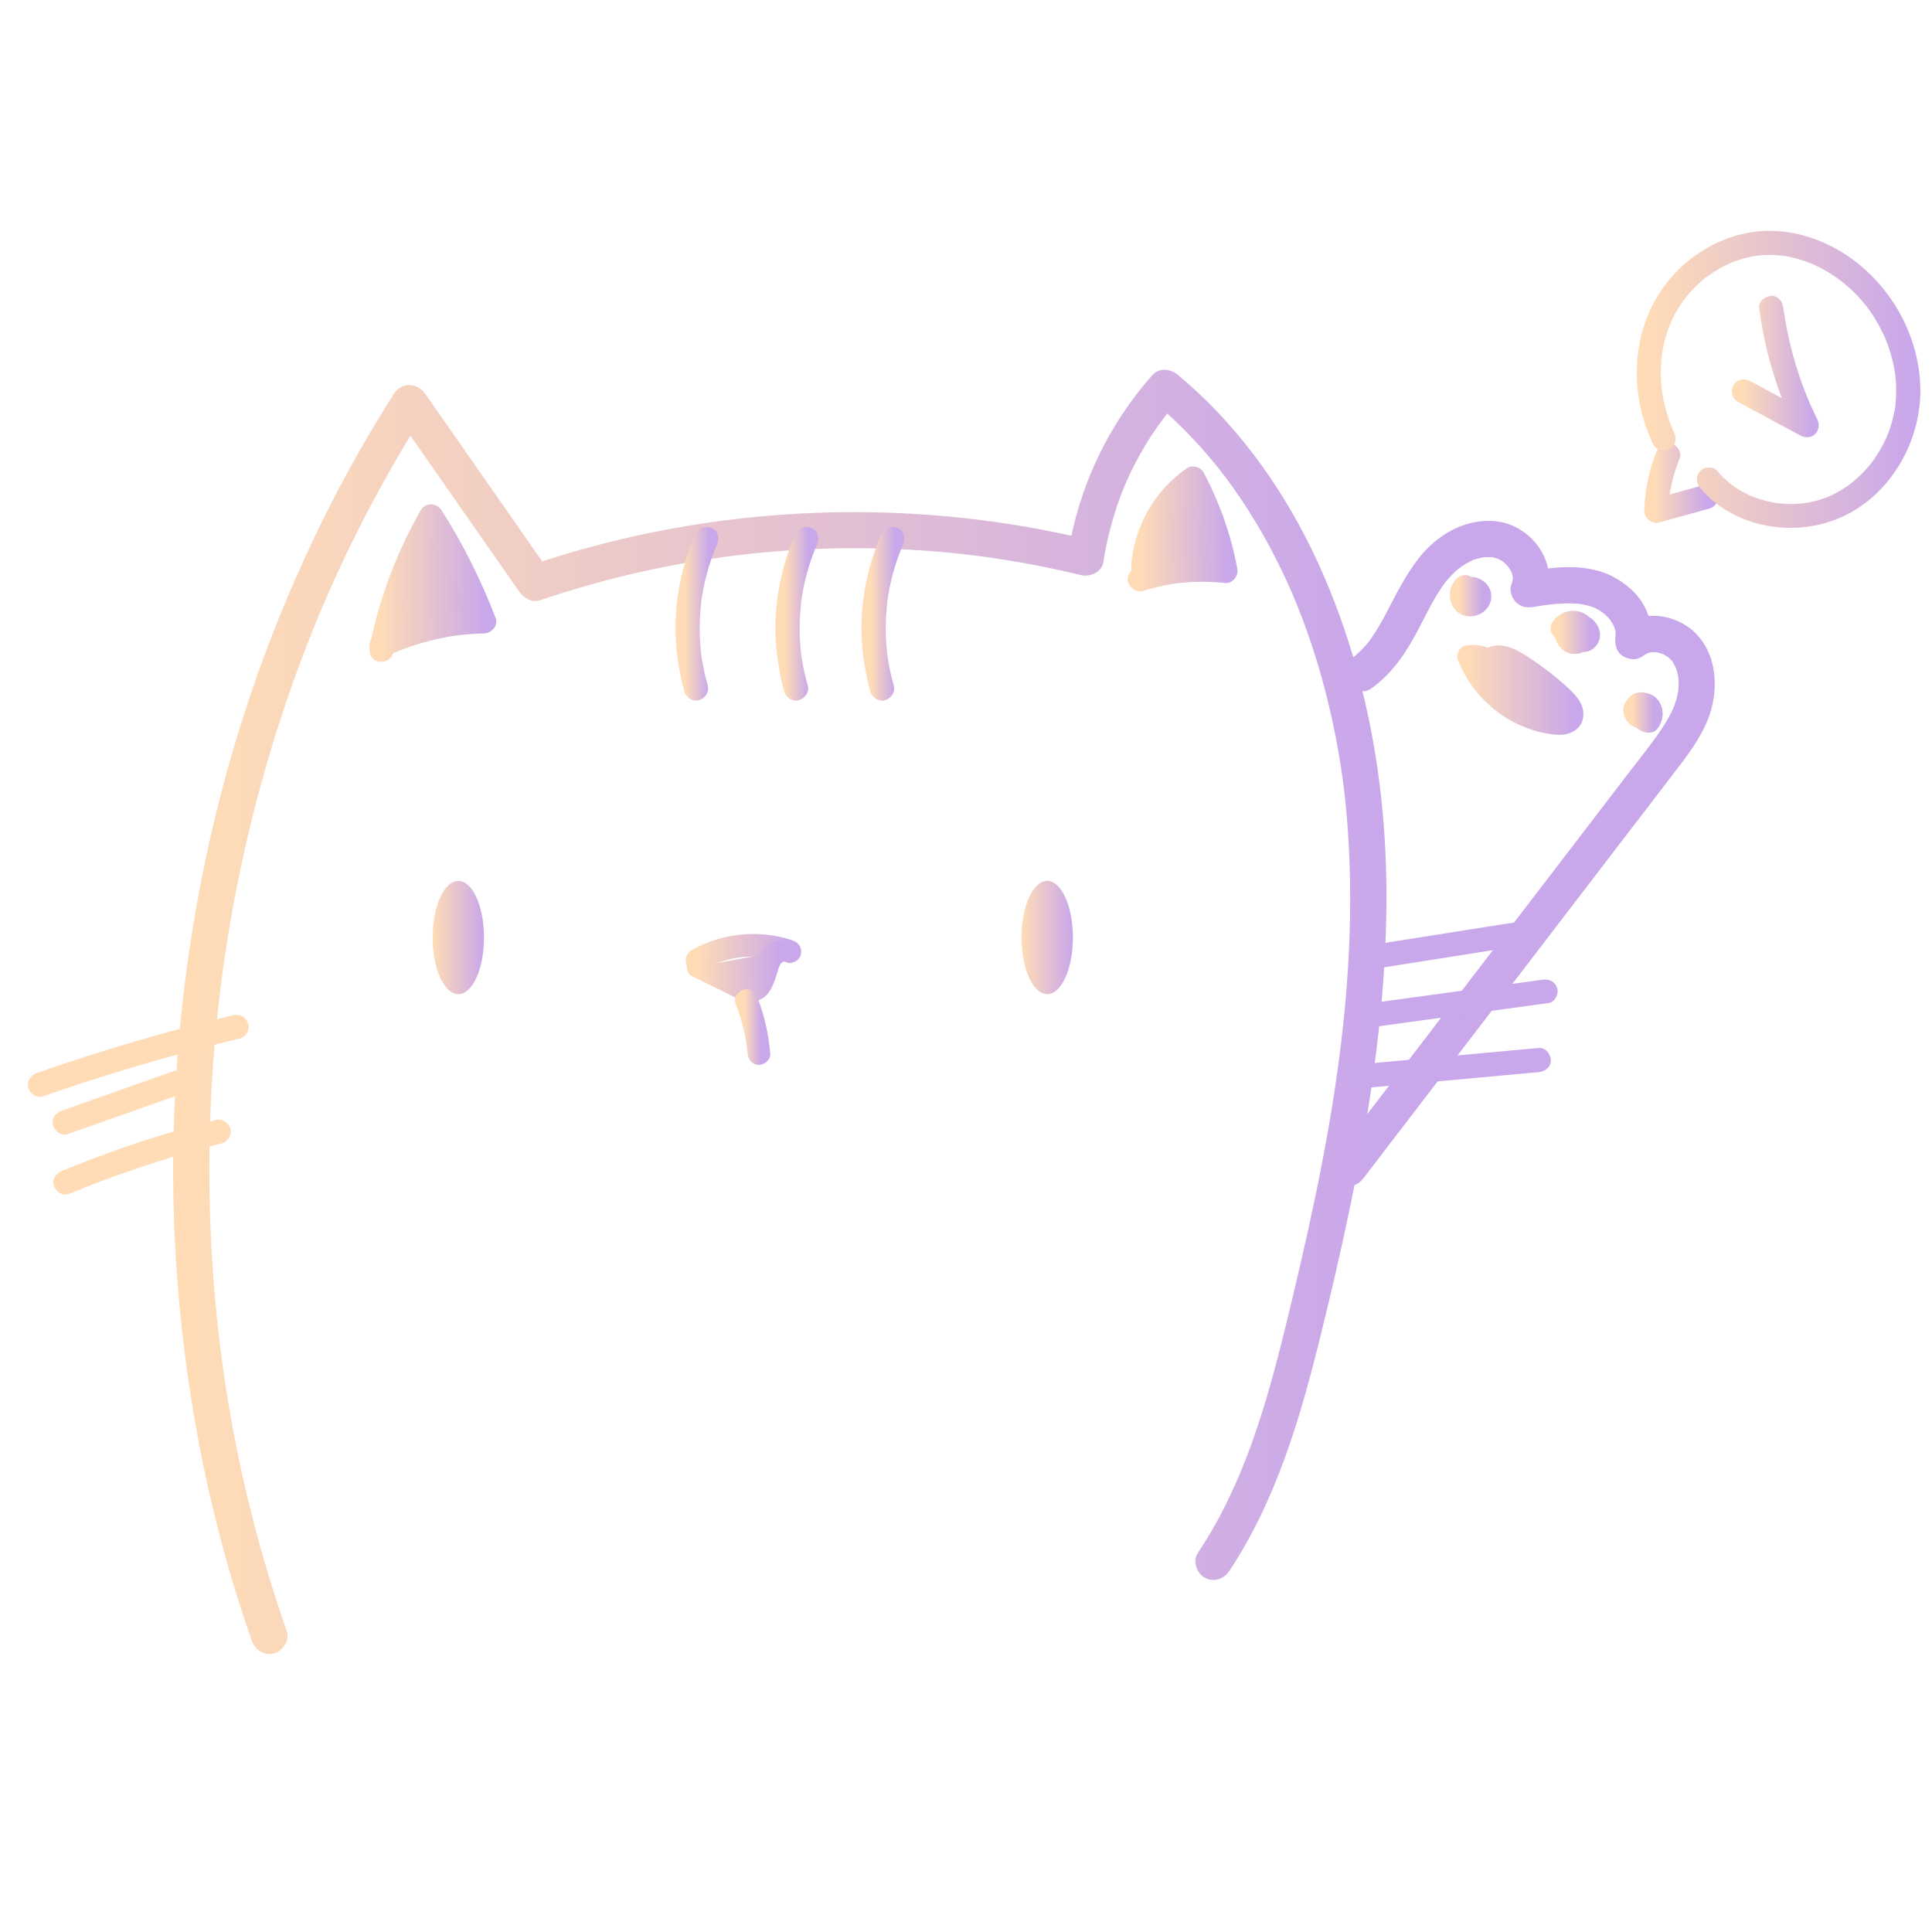<?xml version="1.0" encoding="utf-8"?>
<!-- Generator: Adobe Illustrator 27.4.1, SVG Export Plug-In . SVG Version: 6.00 Build 0)  -->
<svg version="1.1" id="Capa_1" xmlns="http://www.w3.org/2000/svg" xmlns:xlink="http://www.w3.org/1999/xlink" x="0px" y="0px"
	 viewBox="0 0 800 800" style="enable-background:new 0 0 800 800;" xml:space="preserve">
<style type="text/css">
	.st0{fill:url(#SVGID_1_);}
	.st1{fill:#FFDCB6;}
	.st2{fill:#ECC9EE;}
	.st3{fill:#C9A7EB;}
	.st4{fill:url(#SVGID_00000057851866044294540480000009956909835401123241_);}
	.st5{fill:url(#SVGID_00000035494742994509424650000002455535801644783796_);}
	.st6{fill:none;stroke:url(#SVGID_00000085948062465011989130000015517343319540918964_);stroke-miterlimit:10;}
	
		.st7{fill:url(#SVGID_00000163757067930671499500000001595990514527225495_);stroke:url(#SVGID_00000021837368608206868960000010241379385502613682_);stroke-miterlimit:10;}
	.st8{fill:#9384D1;}
	.st9{fill:url(#SVGID_00000021806629159903614410000013934615461556381352_);}
	.st10{fill:url(#SVGID_00000096781160524225066660000001722197110710870426_);}
	.st11{fill:url(#SVGID_00000130648057292321124170000002540842443786296479_);}
	.st12{fill:url(#SVGID_00000166677825887665732330000005023231127175674302_);}
	.st13{fill:url(#SVGID_00000045578722544158629540000015285585623333614978_);}
	.st14{fill:url(#SVGID_00000039831440517350742570000004236357666614954677_);}
	.st15{fill:url(#SVGID_00000053546831852630255030000009257517211260650170_);}
	.st16{fill:url(#SVGID_00000109717235139025489090000004983174452333788309_);}
	.st17{display:none;}
	.st18{display:inline;}
	.st19{fill:url(#SVGID_00000163769251036448755680000000699173452982421158_);}
	.st20{fill:url(#SVGID_00000070803400840640875200000006614756412626098082_);}
	.st21{fill:url(#SVGID_00000056426248323634154610000017477374966022188711_);}
	.st22{fill:url(#SVGID_00000081612977147986456340000016543961163570232252_);}
	.st23{fill:url(#SVGID_00000127028920900941214430000007313887255016703400_);}
	.st24{fill:url(#SVGID_00000010269409251403994090000000893127155697629874_);}
	.st25{fill:url(#SVGID_00000045588738456912336280000006621216145363631021_);}
	.st26{fill:url(#SVGID_00000010308834069520276980000007968868499958925752_);}
	.st27{fill:url(#SVGID_00000140012198787267013360000007764629185895539646_);}
	.st28{fill:url(#SVGID_00000032629655377007845810000011263625902409885085_);}
	.st29{fill:url(#SVGID_00000152967102504106461780000014049792971622631082_);}
	.st30{fill:url(#SVGID_00000018218758038717448120000009224194992743640734_);}
	.st31{fill:url(#SVGID_00000091701154466981573200000005203943003225027743_);}
	.st32{fill:url(#SVGID_00000078737086326298608320000007839932389580215436_);}
	.st33{fill:url(#SVGID_00000155848578231768274680000005857378182633138337_);}
	.st34{fill:url(#SVGID_00000088096265800797739840000004771639970761769128_);}
	.st35{fill:url(#SVGID_00000119091318521078373400000006020557301406953358_);}
	.st36{fill:url(#SVGID_00000119803872519825988010000017845734928633689483_);}
	.st37{fill:url(#SVGID_00000058584315018706412420000008714928173556956572_);}
</style>
<linearGradient id="SVGID_1_" gradientUnits="userSpaceOnUse" x1="557.192" y1="353.41" x2="704.053" y2="353.41">
	<stop  offset="0" style="stop-color:#C9A7EB"/>
	<stop  offset="1" style="stop-color:#C9A7EB"/>
</linearGradient>
<path class="st0" d="M567.73,285.16c9.03-6.4,14.92-15.56,19.94-25.24c2.34-4.52,4.59-9.1,7.23-13.46c0.62-1.02,1.26-2.03,1.92-3.01
	c0.33-0.49,0.67-0.98,1.02-1.46c0.17-0.24,0.35-0.48,0.53-0.72c0.88-1.24-0.98,1.2-0.09,0.1c1.54-1.9,3.18-3.72,5.02-5.33
	c0.21-0.18,0.42-0.37,0.64-0.55c0.47-0.39,1.53-0.91-0.2,0.13c0.59-0.36,1.13-0.83,1.71-1.22c1.05-0.7,2.13-1.33,3.25-1.9
	c0.31-0.16,0.62-0.31,0.94-0.45c1.15-0.54-0.12-0.11-0.46,0.18c0.44-0.37,1.39-0.53,1.94-0.7c1.3-0.42,2.63-0.71,3.98-0.92
	c-0.66,0.09-1.33,0.18-1.99,0.27c1.9-0.25,3.79-0.28,5.69-0.05c-0.66-0.09-1.33-0.18-1.99-0.27c0.99,0.14,1.97,0.33,2.93,0.63
	c0.34,0.11,0.66,0.24,1,0.35c-2.32-0.74-0.79-0.34-0.18-0.03c0.74,0.38,1.42,0.83,2.12,1.29c1.05,0.69-1.56-1.32-0.12-0.08
	c0.31,0.27,0.62,0.55,0.91,0.84c0.29,0.29,0.58,0.59,0.86,0.9c0.44,0.49,1.26,1.88-0.06-0.15c0.45,0.69,0.92,1.34,1.31,2.06
	c0.16,0.3,0.6,0.9,0.61,1.24c-0.16-0.39-0.33-0.77-0.49-1.16c0.08,0.21,0.16,0.43,0.23,0.64c0.29,0.86,0.49,1.74,0.63,2.63
	c-0.09-0.66-0.18-1.33-0.27-1.99c0.14,1.12,0.16,2.23,0.03,3.35c0.09-0.66,0.18-1.33,0.27-1.99c-0.14,1.03-0.4,2.01-0.77,2.98
	c-0.94,2.43,0.18,5.55,1.93,7.3c2.05,2.05,4.57,2.37,7.3,1.93c2.21-0.36,4.41-0.7,6.63-1c-0.66,0.09-1.33,0.18-1.99,0.27
	c5.19-0.68,10.43-1.04,15.64-0.37c-0.66-0.09-1.33-0.18-1.99-0.27c1.4,0.2,2.78,0.46,4.15,0.82c0.61,0.16,1.22,0.34,1.81,0.54
	c0.3,0.1,0.6,0.21,0.9,0.32c0.26,0.1,1.16,0.47-0.01-0.02c-1.23-0.51-0.12-0.04,0.15,0.1c0.23,0.11,0.46,0.23,0.69,0.35
	c0.51,0.27,1.02,0.56,1.51,0.87c0.49,0.31,0.97,0.65,1.45,0.97c0.84,0.57-0.44-0.38-0.59-0.47c0.27,0.15,0.51,0.42,0.74,0.62
	c0.82,0.72,1.6,1.49,2.32,2.31c0.21,0.24,0.41,0.49,0.61,0.73c0.58,0.68-0.96-1.36-0.48-0.61c0.31,0.48,0.64,0.93,0.93,1.42
	c0.29,0.48,0.56,0.97,0.8,1.48c0.69,1.41-0.57-1.56-0.03-0.09c0.4,1.09,0.67,2.22,0.84,3.37c-0.09-0.66-0.18-1.33-0.27-1.99
	c0.17,1.36,0.17,2.69-0.01,4.05c0.09-0.66,0.18-1.33,0.27-1.99c-0.04,0.25-0.08,0.5-0.13,0.75c-0.59,3.18,0.36,6.84,3.45,8.47
	c1.18,0.62,2.45,0.96,3.79,1.02c2.07,0.09,3.78-0.96,5.3-2.2c-0.25,0.21-1.58,1.09-0.56,0.46c0.19-0.12,0.38-0.25,0.57-0.36
	c0.32-0.19,2.12-1.03,0.75-0.44c-1.34,0.57,0.31-0.06,0.68-0.16c0.54-0.14,1.08-0.25,1.63-0.33c-0.66,0.09-1.33,0.18-1.99,0.27
	c1.46-0.19,2.92-0.17,4.38,0.02c-0.66-0.09-1.33-0.18-1.99-0.27c0.91,0.14,1.8,0.33,2.68,0.6c0.44,0.14,0.87,0.33,1.31,0.46
	c-2.29-0.67-0.85-0.37-0.21-0.04c0.73,0.37,1.4,0.81,2.09,1.25c1.05,0.68-1.57-1.33-0.15-0.11c0.35,0.3,0.69,0.61,1.01,0.94
	c0.32,0.33,0.6,0.71,0.92,1.02c-0.82-1.09-0.99-1.31-0.51-0.65c0.16,0.22,0.31,0.44,0.46,0.67c0.51,0.79,0.94,1.61,1.37,2.44
	c0.32,0.71,0.23,0.48-0.28-0.69c0.1,0.25,0.19,0.5,0.28,0.75c0.18,0.5,0.34,1.01,0.49,1.52c0.29,1.03,0.5,2.08,0.65,3.14
	c-0.09-0.66-0.18-1.33-0.27-1.99c0.34,2.57,0.32,5.15,0,7.72c0.09-0.66,0.18-1.33,0.27-1.99c-0.22,1.63-0.55,3.23-1,4.81
	c-0.19,0.67-0.41,1.33-0.64,1.98c-0.15,0.43-0.32,0.85-0.48,1.28c-0.3,0.74-0.22,0.57,0.24-0.53c-0.12,0.28-0.24,0.56-0.37,0.83
	c-1.45,3.19-3.26,6.19-5.22,9.09c-4.3,6.34-9.17,12.31-13.83,18.39c-9.89,12.91-19.78,25.82-29.67,38.73
	c-19.68,25.68-39.35,51.36-59.03,77.04c-11.05,14.42-22.1,28.84-33.15,43.26c-1.1,1.43-1.21,4.13-0.76,5.78
	c0.48,1.74,1.82,3.62,3.45,4.48c1.74,0.92,3.85,1.38,5.78,0.76c1.98-0.64,3.23-1.81,4.48-3.45c12.57-16.41,25.15-32.82,37.72-49.23
	c12.52-16.34,25.04-32.69,37.57-49.03c12.57-16.41,25.15-32.82,37.72-49.23c6.17-8.05,12.39-16.07,18.5-24.16
	c5.59-7.39,11.01-15.54,12.83-24.79c1.93-9.85,0.47-20.57-6.55-28.18c-5.91-6.4-16.28-9.67-24.66-6.73
	c-2.75,0.97-4.85,2.24-7.09,4.07c4.18,2.43,8.36,4.86,12.54,7.3c0.97-5.2,0.32-9.97-1.8-14.8c-1.58-3.6-4.21-6.93-7.21-9.45
	c-3.65-3.07-7.69-5.37-12.3-6.71c-4.69-1.36-9.73-1.79-14.6-1.62c-5.53,0.19-11.03,1.09-16.48,1.98c3.08,3.08,6.15,6.15,9.23,9.23
	c3.11-8.06-0.34-17.48-6.32-23.24c-3.06-2.95-6.92-5.29-11.06-6.34c-4.62-1.18-9.55-1.02-14.16,0.13
	c-8.48,2.11-15.97,7.71-21.31,14.51c-5.43,6.92-9.23,14.66-13.29,22.41c-2.03,3.87-4.18,7.69-6.73,11.24
	c-0.17,0.23-0.33,0.46-0.5,0.69c-0.15,0.2-0.79,1.04-0.06,0.09c0.77-0.99-0.37,0.45-0.61,0.74c-0.68,0.82-1.38,1.61-2.12,2.38
	c-0.78,0.82-1.6,1.6-2.44,2.35c-0.37,0.33-0.76,0.64-1.14,0.96c-0.72,0.61,1.28-0.94,0.51-0.39c-0.29,0.21-0.57,0.42-0.86,0.63
	c-1.63,1.15-2.9,2.5-3.45,4.48c-0.49,1.8-0.27,4.19,0.76,5.78C559.52,285.64,564.31,287.58,567.73,285.16L567.73,285.16z"/>
<circle class="st1" cx="186.99" cy="-263.06" r="30"/>
<circle class="st2" cx="292.99" cy="-263.06" r="30"/>
<circle class="st3" cx="398.99" cy="-263.06" r="30"/>
<linearGradient id="SVGID_00000121978038994349653320000007309405671518657686_" gradientUnits="userSpaceOnUse" x1="351.324" y1="-179.496" x2="411.324" y2="-179.496">
	<stop  offset="0" style="stop-color:#ECC9EE"/>
	<stop  offset="1" style="stop-color:#9384D1"/>
</linearGradient>
<circle style="fill:url(#SVGID_00000121978038994349653320000007309405671518657686_);" cx="381.32" cy="-179.5" r="30"/>
<linearGradient id="SVGID_00000159457105401105204350000000075199174180088726_" gradientUnits="userSpaceOnUse" x1="244.315" y1="-179.496" x2="304.315" y2="-179.496">
	<stop  offset="0" style="stop-color:#C9A7EB"/>
	<stop  offset="1" style="stop-color:#9384D1"/>
</linearGradient>
<circle style="fill:url(#SVGID_00000159457105401105204350000000075199174180088726_);" cx="274.32" cy="-179.5" r="30"/>
<linearGradient id="SVGID_00000040546682765370891190000004371055310705948842_" gradientUnits="userSpaceOnUse" x1="422.573" y1="-179.496" x2="483.573" y2="-179.496">
	<stop  offset="0" style="stop-color:#FFDCB6"/>
	<stop  offset="1" style="stop-color:#C9A7EB"/>
</linearGradient>
<circle style="fill:none;stroke:url(#SVGID_00000040546682765370891190000004371055310705948842_);stroke-miterlimit:10;" cx="453.07" cy="-179.5" r="30"/>
<linearGradient id="SVGID_00000042718377589856354830000008541059706401656203_" gradientUnits="userSpaceOnUse" x1="504.986" y1="-179.496" x2="564.986" y2="-179.496">
	<stop  offset="0" style="stop-color:#FFDCB6"/>
	<stop  offset="1" style="stop-color:#C9A7EB"/>
</linearGradient>
<linearGradient id="SVGID_00000117653994776645360390000003871122133549737904_" gradientUnits="userSpaceOnUse" x1="504.486" y1="-179.496" x2="565.486" y2="-179.496">
	<stop  offset="0" style="stop-color:#FFDCB6"/>
	<stop  offset="1" style="stop-color:#C9A7EB"/>
</linearGradient>
<circle style="fill:url(#SVGID_00000042718377589856354830000008541059706401656203_);stroke:url(#SVGID_00000117653994776645360390000003871122133549737904_);stroke-miterlimit:10;" cx="534.99" cy="-179.5" r="30"/>
<circle class="st8" cx="504.99" cy="-263.06" r="30"/>
<linearGradient id="SVGID_00000116928460860469885350000011317706758114140809_" gradientUnits="userSpaceOnUse" x1="77.702" y1="418.998" x2="568.104" y2="418.998">
	<stop  offset="0" style="stop-color:#FFDCB6"/>
	<stop  offset="1" style="stop-color:#C9A7EB"/>
</linearGradient>
<path style="fill:url(#SVGID_00000116928460860469885350000011317706758114140809_);" d="M118.74,675.39
	c-11.41-32.54-19.78-66.12-25.12-100.19c-2.53-16.15-4.38-32.85-5.54-49.93c-1.17-17.26-1.6-34.58-1.29-51.88
	c0.62-34.79,4.07-68.35,10.47-101.97c6.42-33.71,15.69-66.89,27.8-99c6.06-16.08,12.29-30.58,19.89-46.21
	c7.47-15.37,15.64-30.39,24.51-44.99c2.16-3.56,4.36-7.08,6.6-10.59c-4.32,0-8.63,0-12.95,0c17.34,24.83,34.67,49.66,52.01,74.49
	c1.83,2.61,5.18,4.57,8.47,3.45c56.4-19.18,116.14-25.69,175.41-19.08c16.14,1.8,32.53,4.76,48.6,8.65
	c3.59,0.87,8.59-1.13,9.23-5.24c1.93-12.4,5.7-25.23,10.71-35.96c5.37-11.48,12.2-21.99,20.27-31.05c-3.54,0-7.07,0-10.61,0
	c5.7,4.76,11.13,9.84,16.25,15.23c2.56,2.69,5.03,5.46,7.44,8.3c2.26,2.67,4.74,5.76,6.29,7.83c8.96,11.91,16.65,24.74,23.17,38.14
	c12.86,26.45,21.33,56.63,25.55,86.61c0.37,2.65,0.86,6.65,1.23,10.3c0.42,4.07,0.77,8.14,1.04,12.22
	c0.63,9.2,0.92,18.41,0.92,27.63c0,18.76-1.24,37.51-3.35,56.15c-4.18,36.76-11.93,73.04-20.52,108.98
	c-7.81,32.67-16.01,65.83-32.57,94.98c-2.07,3.64-4.28,7.21-6.6,10.7c-2.24,3.37-0.66,8.3,2.69,10.26
	c3.67,2.15,8.01,0.69,10.26-2.69c19.28-29,29.29-62.95,37.57-96.43c9.09-36.73,17.28-73.79,22.35-111.31
	c5.01-37.12,7.08-74.81,3.04-112.13c-3.46-31.86-11.15-63.04-23.9-92.48c-12.19-28.13-29.45-54.47-51.89-75.51
	c-2.71-2.54-5.5-5-8.35-7.38c-2.97-2.48-7.72-3.24-10.61,0c-18.34,20.6-30.59,46.36-34.84,73.63c3.08-1.75,6.15-3.49,9.23-5.24
	c-59.66-14.42-122.2-15.39-182.32-3.07c-16.82,3.45-33.41,7.97-49.67,13.5c2.82,1.15,5.65,2.3,8.47,3.45
	c-17.34-24.83-34.67-49.66-52.01-74.49c-3.25-4.66-9.77-4.99-12.95,0c-18.78,29.39-34.58,60.56-47.64,92.89
	c-13,32.19-23.09,65.55-30.27,99.51c-7.29,34.48-11.67,69.63-13.05,104.85c-1.36,34.86,0.27,69.81,4.9,104.38
	c4.65,34.73,12.2,69.03,23.04,102.36c1.34,4.13,2.73,8.24,4.17,12.33c1.34,3.82,5.13,6.36,9.23,5.24
	C117.21,683.59,120.09,679.23,118.74,675.39L118.74,675.39z"/>
<linearGradient id="SVGID_00000098196333956999888910000013219073661904743566_" gradientUnits="userSpaceOnUse" x1="283.702" y1="254.159" x2="293.43" y2="254.159">
	<stop  offset="0" style="stop-color:#FFDCB6"/>
	<stop  offset="1" style="stop-color:#C9A7EB"/>
</linearGradient>
<path style="fill:url(#SVGID_00000098196333956999888910000013219073661904743566_);" d="M288.2,220.62
	c-7.08,15.9-9.97,33.59-7.78,50.9c0.64,5.04,1.58,10,2.98,14.89c0.72,2.51,3.56,4.33,6.15,3.49c2.55-0.83,4.27-3.46,3.49-6.15
	c-1.12-3.88-1.98-7.82-2.56-11.82c-0.03-0.22-0.06-0.44-0.09-0.65c0.03,0.19,0.12,1,0.01,0.02c-0.05-0.44-0.11-0.87-0.15-1.31
	c-0.11-1.02-0.21-2.04-0.28-3.07c-0.15-2.05-0.24-4.1-0.25-6.15c-0.03-4.05,0.28-8.05,0.71-12.07c0.06-0.59-0.03,0.17-0.04,0.24
	c0.03-0.22,0.06-0.44,0.09-0.65c0.07-0.51,0.15-1.02,0.23-1.52c0.16-1.01,0.34-2.02,0.54-3.03c0.4-2.01,0.86-4.02,1.39-6
	c0.57-2.12,1.22-4.23,1.94-6.31c0.39-1.11,0.8-2.21,1.23-3.3c0.19-0.48,0.38-0.95,0.58-1.43c0.29-0.72-0.31,0.68,0.01-0.02
	c0.15-0.33,0.29-0.67,0.44-1.01c1.06-2.38,0.77-5.49-1.79-6.84C292.86,217.68,289.33,218.07,288.2,220.62L288.2,220.62z"/>
<linearGradient id="SVGID_00000143582653976330652690000006824928319818030223_" gradientUnits="userSpaceOnUse" x1="325.09" y1="254.159" x2="334.818" y2="254.159">
	<stop  offset="0" style="stop-color:#FFDCB6"/>
	<stop  offset="1" style="stop-color:#C9A7EB"/>
</linearGradient>
<path style="fill:url(#SVGID_00000143582653976330652690000006824928319818030223_);" d="M329.59,220.62
	c-7.08,15.9-9.97,33.59-7.78,50.9c0.64,5.04,1.58,10,2.98,14.89c0.72,2.51,3.56,4.33,6.15,3.49c2.55-0.83,4.27-3.46,3.49-6.15
	c-1.12-3.88-1.98-7.82-2.56-11.82c-0.03-0.22-0.06-0.44-0.09-0.65c0.03,0.19,0.12,1,0.01,0.02c-0.05-0.44-0.11-0.87-0.15-1.31
	c-0.11-1.02-0.21-2.04-0.28-3.07c-0.15-2.05-0.24-4.1-0.25-6.15c-0.03-4.05,0.28-8.05,0.71-12.07c0.06-0.59-0.03,0.17-0.04,0.24
	c0.03-0.22,0.06-0.44,0.09-0.65c0.07-0.51,0.15-1.02,0.23-1.52c0.16-1.01,0.34-2.02,0.54-3.03c0.4-2.01,0.86-4.02,1.39-6
	c0.57-2.12,1.22-4.23,1.94-6.31c0.39-1.11,0.8-2.21,1.23-3.3c0.19-0.48,0.38-0.95,0.58-1.43c0.29-0.72-0.31,0.68,0.01-0.02
	c0.15-0.33,0.29-0.67,0.44-1.01c1.06-2.38,0.77-5.49-1.79-6.84C334.25,217.68,330.72,218.07,329.59,220.62L329.59,220.62z"/>
<linearGradient id="SVGID_00000080892328375877908270000007024052428288770965_" gradientUnits="userSpaceOnUse" x1="360.729" y1="254.159" x2="370.457" y2="254.159">
	<stop  offset="0" style="stop-color:#FFDCB6"/>
	<stop  offset="1" style="stop-color:#C9A7EB"/>
</linearGradient>
<path style="fill:url(#SVGID_00000080892328375877908270000007024052428288770965_);" d="M365.23,220.62
	c-7.08,15.9-9.97,33.59-7.78,50.9c0.64,5.04,1.58,10,2.98,14.89c0.72,2.51,3.56,4.33,6.15,3.49c2.55-0.83,4.27-3.46,3.49-6.15
	c-1.12-3.88-1.98-7.82-2.56-11.82c-0.03-0.22-0.06-0.44-0.09-0.65c0.03,0.19,0.12,1,0.01,0.02c-0.05-0.44-0.11-0.87-0.15-1.31
	c-0.11-1.02-0.21-2.04-0.28-3.07c-0.15-2.05-0.24-4.1-0.25-6.15c-0.03-4.05,0.28-8.05,0.71-12.07c0.06-0.59-0.03,0.17-0.04,0.24
	c0.03-0.22,0.06-0.44,0.09-0.65c0.07-0.51,0.15-1.02,0.23-1.52c0.16-1.01,0.34-2.02,0.54-3.03c0.4-2.01,0.86-4.02,1.39-6
	c0.57-2.12,1.22-4.23,1.94-6.31c0.39-1.11,0.8-2.21,1.23-3.3c0.19-0.48,0.38-0.95,0.58-1.43c0.29-0.72-0.31,0.68,0.01-0.02
	c0.15-0.33,0.29-0.67,0.44-1.01c1.06-2.38,0.77-5.49-1.79-6.84C369.89,217.68,366.36,218.07,365.23,220.62L365.23,220.62z"/>
<g>
	
		<linearGradient id="SVGID_00000054954745104766151300000000334114120391666851_" gradientUnits="userSpaceOnUse" x1="157.878" y1="241.456" x2="200.414" y2="241.456">
		<stop  offset="0" style="stop-color:#FFDCB6"/>
		<stop  offset="1" style="stop-color:#C9A7EB"/>
	</linearGradient>
	<path style="fill:url(#SVGID_00000054954745104766151300000000334114120391666851_);" d="M157.88,269.1
		c3.79-19.39,10.79-38.15,20.63-55.28c8.75,13.7,16.11,28.29,21.91,43.48c-14.66,0.25-29.26,3.69-42.49,10.02"/>
	
		<linearGradient id="SVGID_00000181086168074300642640000009917117747680329601_" gradientUnits="userSpaceOnUse" x1="156.897" y1="241.455" x2="201.857" y2="241.455">
		<stop  offset="0" style="stop-color:#FFDCB6"/>
		<stop  offset="1" style="stop-color:#C9A7EB"/>
	</linearGradient>
	<path style="fill:url(#SVGID_00000181086168074300642640000009917117747680329601_);" d="M162.7,270.42
		c1.47-7.47,3.4-14.85,5.79-22.09c1.21-3.65,2.53-7.26,3.97-10.83c0.17-0.42,0.34-0.84,0.51-1.26c0.11-0.27,0.52-1.25,0.19-0.48
		c0.38-0.9,0.77-1.8,1.17-2.7c0.76-1.72,1.55-3.44,2.37-5.13c1.9-3.94,3.94-7.81,6.11-11.61c-2.88,0-5.76,0-8.63,0
		c4.33,6.79,8.33,13.79,11.96,20.98c1.8,3.56,3.51,7.16,5.13,10.81c0.4,0.91,0.8,1.82,1.2,2.74c0.09,0.22,0.55,1.31,0.22,0.5
		c0.21,0.49,0.41,0.99,0.62,1.49c0.79,1.91,1.55,3.84,2.29,5.77c1.61-2.11,3.21-4.22,4.82-6.33c-15.61,0.3-30.92,4-45.01,10.7
		c-2.37,1.13-3.17,4.7-1.79,6.84c1.57,2.43,4.31,3,6.84,1.79c0.83-0.39,1.66-0.78,2.5-1.15c0.42-0.19,0.84-0.37,1.26-0.55
		c-0.95,0.41,0.43-0.18,0.5-0.2c1.63-0.66,3.27-1.28,4.93-1.86c3.39-1.18,6.84-2.19,10.33-3.01c1.71-0.4,3.43-0.76,5.16-1.08
		c0.83-0.15,1.65-0.29,2.48-0.42c0.45-0.07,0.91-0.14,1.36-0.2c1.21-0.18-0.62,0.07,0.49-0.07c3.64-0.43,7.29-0.71,10.96-0.78
		c2.98-0.06,6.02-3.19,4.82-6.33c-5.98-15.6-13.43-30.59-22.41-44.67c-1.98-3.11-6.71-3.36-8.63,0
		c-7.81,13.64-13.94,28.32-18.09,43.48c-1.17,4.29-2.18,8.63-3.04,12.99c-0.5,2.56,0.72,5.52,3.49,6.15
		C159.03,274.48,162.16,273.17,162.7,270.42L162.7,270.42z"/>
</g>
<g>
	
		<linearGradient id="SVGID_00000062877454557142272300000008500012424881485707_" gradientUnits="userSpaceOnUse" x1="471.989" y1="219.024" x2="507.442" y2="219.024">
		<stop  offset="0" style="stop-color:#FFDCB6"/>
		<stop  offset="1" style="stop-color:#C9A7EB"/>
	</linearGradient>
	<path style="fill:url(#SVGID_00000062877454557142272300000008500012424881485707_);" d="M473.39,234.76
		c0.83-14.48,8.68-28.39,20.66-36.58c6.38,11.98,10.91,24.93,13.4,38.27c-11.88-1.33-24.04-0.16-35.45,3.4"/>
	
		<linearGradient id="SVGID_00000122704578781765325750000004565714712302232484_" gradientUnits="userSpaceOnUse" x1="471.691" y1="219.028" x2="508.672" y2="219.028">
		<stop  offset="0" style="stop-color:#FFDCB6"/>
		<stop  offset="1" style="stop-color:#C9A7EB"/>
	</linearGradient>
	<path style="fill:url(#SVGID_00000122704578781765325750000004565714712302232484_);" d="M478.39,234.76
		c0.06-0.9,0.14-1.79,0.23-2.68c0.11-1.05-0.15,0.96,0.06-0.39c0.07-0.44,0.14-0.89,0.23-1.33c0.3-1.64,0.7-3.26,1.17-4.86
		c0.26-0.86,0.54-1.71,0.84-2.56c0.15-0.42,0.31-0.84,0.47-1.26c0.1-0.25,0.57-1.61,0.15-0.41c0.55-1.6,1.48-3.18,2.31-4.65
		c0.85-1.51,1.78-2.97,2.79-4.38c0.22-0.31,0.45-0.62,0.68-0.93c0.34-0.44,0.31-0.41-0.08,0.1c0.16-0.2,0.32-0.4,0.48-0.6
		c0.53-0.65,1.07-1.28,1.63-1.9c1.16-1.28,2.39-2.5,3.68-3.65c0.66-0.59,1.33-1.24,2.06-1.73c-1.02,0.68,0.06-0.04,0.21-0.15
		c0.41-0.3,0.83-0.6,1.26-0.89c-2.28-0.6-4.56-1.2-6.84-1.79c1.57,2.96,3.04,5.98,4.39,9.05c0.18,0.42,0.36,0.84,0.55,1.26
		c-0.28-0.66-0.02-0.05,0.12,0.28c0.32,0.78,0.63,1.55,0.94,2.33c0.61,1.56,1.19,3.14,1.74,4.72c2.21,6.34,3.92,12.84,5.16,19.43
		c1.61-2.11,3.21-4.22,4.82-6.33c-12.32-1.34-24.95-0.08-36.78,3.58c-2.5,0.77-4.34,3.53-3.49,6.15c0.81,2.51,3.47,4.32,6.15,3.49
		c2.82-0.87,5.68-1.61,8.57-2.2c1.45-0.29,2.9-0.55,4.36-0.77c0.19-0.03,1.26-0.18,0.29-0.05c0.31-0.04,0.62-0.08,0.92-0.12
		c0.77-0.09,1.54-0.18,2.32-0.25c5.88-0.55,11.8-0.49,17.67,0.15c1.52,0.17,3.05-0.84,3.93-1.97c1.02-1.32,1.2-2.74,0.89-4.36
		c-2.59-13.77-7.34-27.1-13.9-39.47c-1.2-2.26-4.68-3.28-6.84-1.79c-13.53,9.33-22.13,24.48-23.13,40.89c-0.16,2.62,2.41,5.12,5,5
		C476.23,239.63,478.22,237.56,478.39,234.76L478.39,234.76z"/>
</g>
<path class="st1" d="M17.86,453.96c20.84-7.27,41.96-13.74,63.31-19.37c6.02-1.59,12.06-3.11,18.11-4.56
	c2.54-0.61,4.3-3.64,3.49-6.15c-0.86-2.65-3.42-4.15-6.15-3.49c-21.46,5.16-42.73,11.15-63.72,17.97
	c-5.92,1.92-11.82,3.91-17.7,5.97c-2.46,0.86-4.36,3.46-3.49,6.15C12.5,452.91,15.22,454.89,17.86,453.96L17.86,453.96z"/>
<path class="st1" d="M28.11,469.59c16.42-5.8,32.83-11.61,49.25-17.41c2.46-0.87,4.36-3.45,3.49-6.15
	c-0.79-2.43-3.51-4.43-6.15-3.49c-16.42,5.8-32.83,11.61-49.25,17.41c-2.46,0.87-4.36,3.45-3.49,6.15
	C22.75,468.52,25.47,470.52,28.11,469.59L28.11,469.59z"/>
<g class="st17">
	<g class="st18">
		<path class="st3" d="M339.22,390.08c7.93-4.28,17.91-3.26,25.02,2.16c0.64-1.52,1.28-3.05,1.93-4.57
			c-7.92-2.97-16.53-4.06-24.94-3.12c-1.83,0.2-3.18,1.98-2.16,3.76c2.84,4.95,6.72,10.92,13.04,11.33
			c5.46,0.35,11.22-4.11,9.97-9.93c-0.31-1.46-2.41-2.44-3.67-1.49c-2.85,2.12-5.71,4.25-8.56,6.37c1.25,0.72,2.51,1.44,3.76,2.16
			c0.24-2.14,0.49-4.28,0.73-6.42c0.22-1.94-2.27-3.04-3.76-2.16c-2.44,1.44-3.57,4.24-2.89,6.98c0.32,1.31,1.8,2.1,3.08,1.75
			c2.66-0.73,4.33-3.59,3.46-6.25c-0.7-2.14-4.39-2.61-4.82,0c-1.66,10.01-1.3,20.19,1.19,30.03c0.79,3.12,5.61,1.8,4.82-1.33
			c-2.26-8.92-2.7-18.28-1.19-27.37c-1.61,0-3.21,0-4.82,0c0.28,0.87-0.03,0.12,0.03,0.1c1.03,0.58,2.05,1.16,3.08,1.75
			c-0.12-0.5,0.05-1.01,0.59-1.33c-1.25-0.72-2.51-1.44-3.76-2.16c-0.24,2.14-0.49,4.28-0.73,6.42c-0.2,1.8,2.31,3.24,3.76,2.16
			c2.85-2.12,5.71-4.25,8.56-6.37c-1.22-0.5-2.45-1-3.67-1.49c0.12,0.54,0.04,0.91-0.21,1.35c-0.28,0.5-0.74,0.96-1.21,1.27
			c-1.26,0.85-2.92,1.26-4.27,0.87c-3.98-1.15-6.26-5.41-8.18-8.74c-0.72,1.25-1.44,2.51-2.16,3.76c8.03-0.89,16.04,0.1,23.61,2.94
			c1.15,0.43,2.52-0.39,2.95-1.45c0.5-1.25,0-2.34-1.02-3.12c-8.52-6.5-20.69-7.22-30.07-2.16
			C333.86,387.29,336.38,391.61,339.22,390.08L339.22,390.08z"/>
	</g>
</g>
<linearGradient id="SVGID_00000173858554781795311860000002742592005464364930_" gradientUnits="userSpaceOnUse" x1="179.146" y1="388.205" x2="200.414" y2="388.205">
	<stop  offset="0" style="stop-color:#FFDCB6"/>
	<stop  offset="1" style="stop-color:#C9A7EB"/>
</linearGradient>
<ellipse style="fill:url(#SVGID_00000173858554781795311860000002742592005464364930_);" cx="189.78" cy="388.21" rx="10.63" ry="23.45"/>
<linearGradient id="SVGID_00000117654029322933012930000017461799440555897012_" gradientUnits="userSpaceOnUse" x1="422.994" y1="388.205" x2="444.262" y2="388.205">
	<stop  offset="0" style="stop-color:#FFDCB6"/>
	<stop  offset="1" style="stop-color:#C9A7EB"/>
</linearGradient>
<ellipse style="fill:url(#SVGID_00000117654029322933012930000017461799440555897012_);" cx="433.63" cy="388.21" rx="10.63" ry="23.45"/>
<path class="st1" d="M28.46,494.41c16.04-6.61,32.44-12.34,49.12-17.13c4.74-1.36,9.51-2.65,14.29-3.87
	c2.54-0.65,4.31-3.62,3.49-6.15c-0.85-2.62-3.43-4.18-6.15-3.49c-16.81,4.28-33.39,9.47-49.63,15.58
	c-4.62,1.74-9.21,3.55-13.77,5.43c-2.41,0.99-4.39,3.36-3.49,6.15C23.06,493.24,25.87,495.48,28.46,494.41L28.46,494.41z"/>
<g>
	
		<linearGradient id="SVGID_00000145037520350279036930000011723867023284369597_" gradientUnits="userSpaceOnUse" x1="605.003" y1="246.688" x2="612.851" y2="246.688">
		<stop  offset="0" style="stop-color:#FFDCB6"/>
		<stop  offset="1" style="stop-color:#C9A7EB"/>
	</linearGradient>
	<path style="fill:url(#SVGID_00000145037520350279036930000011723867023284369597_);" d="M606.6,242.83
		c-2.15,1.73-2.16,5.58,0.13,7.13c2.29,1.55,6.04-0.19,6.12-2.95s-3.96-4.62-5.87-2.62c-1.91,2,0.56,6.06,3.16,5.13
		c1.1-1.32,0.94-3.51-0.35-4.65c-1.29-1.14-3.48-1.03-4.66,0.22"/>
	
		<linearGradient id="SVGID_00000026859420020044056450000011563185586125449353_" gradientUnits="userSpaceOnUse" x1="604.065" y1="246.684" x2="613.788" y2="246.684">
		<stop  offset="0" style="stop-color:#FFDCB6"/>
		<stop  offset="1" style="stop-color:#C9A7EB"/>
	</linearGradient>
	<path style="fill:url(#SVGID_00000026859420020044056450000011563185586125449353_);" d="M603.29,239.52
		c-0.58,0.48-1.04,1.12-1.47,1.73c-0.44,0.62-0.71,1.36-0.98,2.06c-0.15,0.38-0.25,0.77-0.31,1.17c-0.12,0.76-0.26,1.55-0.2,2.32
		c0.06,0.76,0.14,1.56,0.36,2.29c0.22,0.71,0.51,1.44,0.9,2.08c0.28,0.47,0.65,0.9,0.99,1.32c0.13,0.17,0.28,0.33,0.43,0.47
		c0.54,0.49,1.15,1,1.82,1.31c0.67,0.32,1.36,0.64,2.1,0.75c0.75,0.12,1.51,0.26,2.27,0.18c0.75-0.08,1.54-0.15,2.25-0.41
		c0.7-0.25,1.45-0.54,2.08-0.95c0.61-0.4,1.23-0.85,1.73-1.39c0.49-0.53,0.98-1.12,1.3-1.77c0.32-0.65,0.65-1.35,0.78-2.07
		c0.22-1.3,0.23-2.13-0.02-3.44c-0.03-0.16-0.08-0.32-0.13-0.48c-0.19-0.51-0.4-1.05-0.66-1.53c-0.08-0.15-0.17-0.28-0.27-0.41
		c-0.32-0.44-0.65-0.9-1.03-1.29c-1.04-1.05-2.32-1.75-3.71-2.22c-0.71-0.24-1.49-0.32-2.23-0.37c-0.72-0.05-1.48,0.08-2.18,0.23
		c-0.16,0.03-0.31,0.09-0.46,0.14c-0.51,0.19-1.05,0.38-1.52,0.67c-0.84,0.52-1.42,1.07-2,1.83c-0.57,0.74-0.98,1.48-1.24,2.4
		c-0.15,0.54-0.2,1.14-0.25,1.69c-0.02,0.18-0.02,0.36-0.01,0.54c0.05,0.71,0.12,1.5,0.37,2.19c0.24,0.67,0.51,1.4,0.92,2
		c0.39,0.59,0.83,1.21,1.37,1.68c0.53,0.47,1.12,0.96,1.77,1.26c1.13,0.51,1.91,0.76,3.18,0.83c0.55,0.03,1.12-0.1,1.65-0.18
		c0.39-0.06,0.68-0.2,1.05-0.36c0.56-0.23,1.07-0.54,1.51-0.97c0.14-0.14,0.44-0.57,0.43-0.55c0.17-0.22,0.36-0.45,0.51-0.68
		c0.32-0.49,0.53-1.08,0.73-1.62c0.29-0.75,0.38-1.6,0.42-2.39c0.01-0.22,0-0.44-0.03-0.67c-0.07-0.59-0.11-1.22-0.28-1.8
		c-0.16-0.55-0.41-1.09-0.65-1.6c-0.1-0.2-0.21-0.39-0.34-0.57c-0.73-1.02-1.4-1.73-2.47-2.41c-0.33-0.21-0.7-0.34-1.06-0.49
		c-0.38-0.16-0.74-0.33-1.15-0.42c-0.8-0.17-1.65-0.3-2.47-0.21c-0.58,0.06-1.18,0.11-1.75,0.27c-0.57,0.16-1.12,0.41-1.65,0.67
		c-0.19,0.09-0.36,0.19-0.53,0.31c-0.47,0.33-0.97,0.69-1.37,1.11c-0.84,0.87-1.37,2.09-1.37,3.32c0,1.15,0.51,2.52,1.37,3.32
		c0.89,0.82,2.07,1.43,3.32,1.37c1.23-0.06,2.44-0.47,3.32-1.37c0.12-0.12,0.25-0.24,0.38-0.34c-0.32,0.24-0.63,0.49-0.95,0.73
		c0.22-0.16,0.46-0.29,0.71-0.4c-0.37,0.16-0.75,0.32-1.12,0.47c0.29-0.11,0.58-0.19,0.89-0.24c-0.42,0.06-0.83,0.11-1.25,0.17
		c0.31-0.04,0.61-0.04,0.92-0.01c-0.42-0.06-0.83-0.11-1.25-0.17c0.31,0.04,0.6,0.12,0.89,0.23c-0.37-0.16-0.75-0.32-1.12-0.47
		c0.25,0.11,0.49,0.24,0.71,0.4c-0.32-0.24-0.63-0.49-0.95-0.73c0.19,0.15,0.36,0.32,0.51,0.5c-0.24-0.32-0.49-0.63-0.73-0.95
		c0.19,0.25,0.34,0.51,0.46,0.79c-0.16-0.37-0.32-0.75-0.47-1.12c0.11,0.29,0.19,0.58,0.24,0.89c-0.06-0.42-0.11-0.83-0.17-1.25
		c0.04,0.31,0.04,0.61,0,0.92c0.06-0.42,0.11-0.83,0.17-1.25c-0.04,0.31-0.12,0.6-0.23,0.89c0.16-0.37,0.32-0.75,0.47-1.12
		c-0.11,0.25-0.24,0.49-0.41,0.71c0.24-0.32,0.49-0.63,0.73-0.95c-0.02,0.03-0.04,0.05-0.06,0.08c0.69-0.4,1.38-0.8,2.07-1.21
		c-0.16,0.06-0.32,0.1-0.49,0.12c0.42-0.06,0.83-0.11,1.25-0.17c-0.19,0.02-0.37,0.02-0.56,0c0.42,0.06,0.83,0.11,1.25,0.17
		c-0.21-0.03-0.41-0.09-0.61-0.16c0.37,0.16,0.75,0.32,1.12,0.47c-0.25-0.11-0.48-0.24-0.7-0.41c0.32,0.24,0.63,0.49,0.95,0.73
		c-0.24-0.19-0.46-0.41-0.65-0.66c0.24,0.32,0.49,0.63,0.73,0.95c-0.21-0.28-0.38-0.57-0.52-0.89c0.16,0.37,0.32,0.75,0.47,1.12
		c-0.13-0.32-0.22-0.64-0.27-0.98c0.06,0.42,0.11,0.83,0.17,1.25c-0.03-0.25-0.03-0.49,0-0.74c-0.06,0.42-0.11,0.83-0.17,1.25
		c0.03-0.25,0.1-0.48,0.19-0.71c-0.16,0.37-0.32,0.75-0.47,1.12c0.08-0.18,0.18-0.34,0.3-0.5c-0.24,0.32-0.49,0.63-0.73,0.95
		c0.14-0.18,0.3-0.34,0.48-0.48c-0.32,0.24-0.63,0.49-0.95,0.73c0.18-0.13,0.36-0.24,0.56-0.33c-0.37,0.16-0.75,0.32-1.12,0.47
		c0.25-0.1,0.51-0.17,0.77-0.21c-0.42,0.06-0.83,0.11-1.25,0.17c0.3-0.03,0.6-0.03,0.9,0.01c-0.42-0.06-0.83-0.11-1.25-0.17
		c0.36,0.05,0.71,0.15,1.05,0.29c-0.37-0.16-0.75-0.32-1.12-0.47c0.34,0.15,0.65,0.33,0.95,0.56c-0.32-0.24-0.63-0.49-0.95-0.73
		c0.24,0.19,0.46,0.41,0.65,0.65c-0.24-0.32-0.49-0.63-0.73-0.95c0.19,0.24,0.34,0.5,0.46,0.78c-0.16-0.37-0.32-0.75-0.47-1.12
		c0.09,0.23,0.15,0.47,0.19,0.72c-0.06-0.42-0.11-0.83-0.17-1.25c0.03,0.26,0.02,0.52-0.01,0.78c0.06-0.42,0.11-0.83,0.17-1.25
		c-0.04,0.26-0.11,0.51-0.21,0.76c0.16-0.37,0.32-0.75,0.47-1.12c-0.12,0.27-0.26,0.51-0.44,0.75c0.24-0.32,0.49-0.63,0.73-0.95
		c-0.22,0.28-0.47,0.52-0.75,0.74c0.32-0.24,0.63-0.49,0.95-0.73c-0.31,0.23-0.65,0.43-1.01,0.58c0.37-0.16,0.75-0.32,1.12-0.47
		c-0.36,0.15-0.74,0.25-1.13,0.31c0.42-0.06,0.83-0.11,1.25-0.17c-0.36,0.05-0.71,0.05-1.07,0.01c0.42,0.06,0.83,0.11,1.25,0.17
		c-0.32-0.04-0.63-0.13-0.94-0.25c0.37,0.16,0.75,0.32,1.12,0.47c-0.25-0.11-0.48-0.25-0.7-0.41c0.32,0.24,0.63,0.49,0.95,0.73
		c-0.27-0.21-0.5-0.44-0.71-0.71c0.24,0.32,0.49,0.63,0.73,0.95c-0.2-0.27-0.36-0.56-0.5-0.87c0.16,0.37,0.32,0.75,0.47,1.12
		c-0.15-0.37-0.26-0.76-0.32-1.15c0.06,0.42,0.11,0.83,0.17,1.25c-0.06-0.47-0.06-0.93,0-1.4c-0.06,0.42-0.11,0.83-0.17,1.25
		c0.06-0.43,0.18-0.85,0.34-1.26c-0.16,0.37-0.32,0.75-0.47,1.12c0.15-0.34,0.33-0.66,0.56-0.96c-0.24,0.32-0.49,0.63-0.73,0.95
		c0.19-0.25,0.41-0.47,0.65-0.67c0.46-0.42,0.78-0.93,0.97-1.51c0.29-0.56,0.43-1.16,0.4-1.81c0-1.15-0.51-2.52-1.37-3.32
		c-0.89-0.82-2.07-1.43-3.32-1.37c-0.42,0.06-0.83,0.11-1.25,0.17C604.56,238.53,603.87,238.94,603.29,239.52L603.29,239.52z"/>
</g>
<g>
	
		<linearGradient id="SVGID_00000142891322215149117790000005321699969382986405_" gradientUnits="userSpaceOnUse" x1="646.77" y1="261.877" x2="657.826" y2="261.877">
		<stop  offset="0" style="stop-color:#FFDCB6"/>
		<stop  offset="1" style="stop-color:#C9A7EB"/>
	</linearGradient>
	<path style="fill:url(#SVGID_00000142891322215149117790000005321699969382986405_);" d="M654.9,259.34
		c-1.3,0.07-2.6,0.14-3.91,0.21c0.31,1.57,0.66,3.22,1.69,4.44c1.04,1.22,3,1.82,4.27,0.84c1.72-1.32,0.69-4.36-1.29-5.25
		c-1.98-0.89-4.27-0.33-6.36,0.24c-2.33,2.08,0.04,6.71,3.13,6.31c3.1-0.4,4.46-4.98,2.29-7.23c-2.17-2.25-6.45-1.43-7.95,1.31"/>
	
		<linearGradient id="SVGID_00000005954771242126095210000016826474968316432053_" gradientUnits="userSpaceOnUse" x1="645.947" y1="261.856" x2="658.764" y2="261.856">
		<stop  offset="0" style="stop-color:#FFDCB6"/>
		<stop  offset="1" style="stop-color:#C9A7EB"/>
	</linearGradient>
	<path style="fill:url(#SVGID_00000005954771242126095210000016826474968316432053_);" d="M654.9,254.65
		c-1.3,0.07-2.6,0.14-3.91,0.21c-1.51,0.08-2.75,0.64-3.68,1.85c-0.95,1.23-1.14,2.58-0.84,4.09c0.63,3.19,1.95,6.62,5.05,8.18
		c1.85,0.93,4.08,1.4,6.1,0.7c2.24-0.78,3.91-2.42,4.61-4.7c1.08-3.5-0.84-7.32-3.78-9.22c-3-1.94-6.99-1.45-10.23-0.51
		c-3.79,1.1-5.37,5.84-4.15,9.34c0.97,2.8,3.19,5.46,6.24,6.04c1.97,0.37,3.75,0.12,5.54-0.78c1.32-0.66,2.44-1.88,3.21-3.11
		c1.41-2.24,1.86-5.42,0.93-7.92c-0.73-1.95-1.92-3.52-3.72-4.62c-1.44-0.87-3.24-1.32-4.92-1.29c-3.47,0.06-6.9,1.87-8.64,4.93
		c-0.6,1.07-0.8,2.42-0.47,3.61c0.3,1.09,1.14,2.27,2.16,2.8c2.22,1.17,5.13,0.6,6.42-1.68c0.12-0.22,0.26-0.42,0.41-0.62
		c-0.24,0.32-0.49,0.63-0.73,0.95c0.26-0.32,0.55-0.61,0.88-0.86c-0.32,0.24-0.63,0.49-0.95,0.73c0.37-0.27,0.76-0.5,1.18-0.68
		c-0.37,0.16-0.75,0.32-1.12,0.47c0.46-0.19,0.94-0.32,1.44-0.4c-0.42,0.06-0.83,0.11-1.25,0.17c0.49-0.06,0.98-0.07,1.47-0.01
		c-0.42-0.06-0.83-0.11-1.25-0.17c0.4,0.06,0.79,0.16,1.17,0.31c-0.37-0.16-0.75-0.32-1.12-0.47c0.34,0.14,0.65,0.32,0.94,0.54
		c-0.32-0.24-0.63-0.49-0.95-0.73c0.25,0.2,0.48,0.42,0.68,0.67c-0.24-0.32-0.49-0.63-0.73-0.95c0.21,0.27,0.37,0.55,0.51,0.86
		c-0.16-0.37-0.32-0.75-0.47-1.12c0.14,0.35,0.23,0.7,0.29,1.07c-0.06-0.42-0.11-0.83-0.17-1.25c0.05,0.41,0.05,0.82,0,1.23
		c0.06-0.42,0.11-0.83,0.17-1.25c-0.06,0.45-0.17,0.88-0.34,1.31c0.16-0.37,0.32-0.75,0.47-1.12c-0.16,0.38-0.36,0.73-0.6,1.06
		c0.24-0.32,0.49-0.63,0.73-0.95c-0.22,0.29-0.48,0.54-0.76,0.77c0.32-0.24,0.63-0.49,0.95-0.73c-0.23,0.17-0.48,0.32-0.75,0.43
		c0.37-0.16,0.75-0.32,1.12-0.47c-0.28,0.11-0.56,0.19-0.86,0.23c0.42-0.06,0.83-0.11,1.25-0.17c-0.26,0.03-0.51,0.03-0.77,0
		c0.42,0.06,0.83,0.11,1.25,0.17c-0.28-0.04-0.55-0.12-0.82-0.23c0.37,0.16,0.75,0.32,1.12,0.47c-0.26-0.12-0.51-0.26-0.74-0.43
		c0.32,0.24,0.63,0.49,0.95,0.73c-0.29-0.23-0.55-0.48-0.78-0.77c0.24,0.32,0.49,0.63,0.73,0.95c-0.25-0.32-0.45-0.67-0.62-1.04
		c0.16,0.37,0.32,0.75,0.47,1.12c-0.15-0.37-0.26-0.75-0.32-1.15c0.06,0.42,0.11,0.83,0.17,1.25c-0.04-0.32-0.04-0.63,0-0.95
		c-0.06,0.42-0.11,0.83-0.17,1.25c0.04-0.28,0.11-0.54,0.22-0.8c-0.16,0.37-0.32,0.75-0.47,1.12c0.09-0.19,0.19-0.37,0.32-0.54
		c-0.24,0.32-0.49,0.63-0.73,0.95c0.11-0.15,0.24-0.28,0.37-0.4c-0.69,0.4-1.38,0.8-2.07,1.21c0.92-0.25,1.84-0.48,2.79-0.62
		c-0.42,0.06-0.83,0.11-1.25,0.17c0.7-0.09,1.39-0.12,2.09-0.04c-0.42-0.06-0.83-0.11-1.25-0.17c0.46,0.07,0.9,0.18,1.33,0.34
		c-0.37-0.16-0.75-0.32-1.12-0.47c0.28,0.12,0.54,0.26,0.78,0.44c-0.32-0.24-0.63-0.49-0.95-0.73c0.26,0.2,0.49,0.43,0.69,0.69
		c-0.24-0.32-0.49-0.63-0.73-0.95c0.22,0.3,0.41,0.61,0.56,0.95c-0.16-0.37-0.32-0.75-0.47-1.12c0.12,0.3,0.21,0.6,0.26,0.92
		c-0.06-0.42-0.11-0.83-0.17-1.25c0.03,0.27,0.04,0.53,0.01,0.8c0.06-0.42,0.11-0.83,0.17-1.25c-0.03,0.22-0.09,0.43-0.17,0.64
		c0.16-0.37,0.32-0.75,0.47-1.12c-0.08,0.17-0.17,0.33-0.27,0.48c0.24-0.32,0.49-0.63,0.73-0.95c-0.12,0.15-0.26,0.29-0.41,0.41
		c0.32-0.24,0.63-0.49,0.95-0.73c-0.15,0.11-0.3,0.2-0.46,0.28c0.37-0.16,0.75-0.32,1.12-0.47c-0.21,0.09-0.41,0.14-0.63,0.18
		c0.42-0.06,0.83-0.11,1.25-0.17c-0.27,0.03-0.53,0.04-0.8,0.01c0.42,0.06,0.83,0.11,1.25,0.17c-0.32-0.05-0.62-0.13-0.93-0.25
		c0.37,0.16,0.75,0.32,1.12,0.47c-0.3-0.13-0.58-0.29-0.85-0.49c0.32,0.24,0.63,0.49,0.95,0.73c-0.27-0.21-0.5-0.43-0.71-0.7
		c0.24,0.32,0.49,0.63,0.73,0.95c-0.34-0.44-0.6-0.91-0.81-1.42c0.16,0.37,0.32,0.75,0.47,1.12c-0.37-0.93-0.58-1.91-0.77-2.89
		c-1.51,1.98-3.01,3.96-4.52,5.94c1.3-0.07,2.6-0.14,3.91-0.21c1.24-0.07,2.42-0.48,3.32-1.37c0.81-0.81,1.43-2.15,1.37-3.32
		c-0.05-1.21-0.45-2.47-1.37-3.32C657.33,255.2,656.14,254.58,654.9,254.65L654.9,254.65z"/>
</g>
<g>
	
		<linearGradient id="SVGID_00000047751501646359148710000010950897323661376166_" gradientUnits="userSpaceOnUse" x1="676.922" y1="295.032" x2="683.79" y2="295.032">
		<stop  offset="0" style="stop-color:#FFDCB6"/>
		<stop  offset="1" style="stop-color:#C9A7EB"/>
	</linearGradient>
	<path style="fill:url(#SVGID_00000047751501646359148710000010950897323661376166_);" d="M679.8,293.05
		c-1.34,2.18,0.39,5.51,2.95,5.67c1.31-1.8,1.47-4.53-0.04-6.16c-1.51-1.63-4.7-1.41-5.61,0.62c-0.91,2.03,1.76,4.65,3.61,3.43
		c2.29-1.06,1.26-5.36-1.26-5.27c-2.52,0.09-3.24,4.45-0.88,5.34"/>
	
		<linearGradient id="SVGID_00000008113596439692469590000009257453840963818656_" gradientUnits="userSpaceOnUse" x1="675.984" y1="295.037" x2="684.728" y2="295.037">
		<stop  offset="0" style="stop-color:#FFDCB6"/>
		<stop  offset="1" style="stop-color:#C9A7EB"/>
	</linearGradient>
	<path style="fill:url(#SVGID_00000008113596439692469590000009257453840963818656_);" d="M675.75,290.69
		c-0.29,0.49-0.49,1.03-0.69,1.55c-0.08,0.2-0.14,0.41-0.18,0.62c-0.14,0.75-0.28,1.55-0.2,2.32c0.08,0.77,0.15,1.58,0.44,2.31
		c0.28,0.73,0.57,1.48,1.03,2.12c0.62,0.85,1.13,1.44,1.94,2.07c0.84,0.65,1.48,1,2.53,1.37c0.18,0.06,0.36,0.11,0.54,0.15
		c0.46,0.09,1,0.19,1.46,0.2c0.84,0.02,1.77-0.2,2.5-0.63c1.03-0.61,1.82-1.68,2.29-2.78c0.34-0.78,0.7-1.54,0.83-2.38
		c0.13-0.85,0.3-1.73,0.21-2.6c-0.08-0.83-0.16-1.7-0.47-2.49c-0.5-1.29-0.93-2.06-1.83-3.12c-0.13-0.15-0.27-0.29-0.42-0.42
		c-0.43-0.37-0.88-0.74-1.37-1.03c-0.48-0.29-1.03-0.48-1.54-0.69c-0.2-0.08-0.4-0.15-0.62-0.2c-0.75-0.17-1.55-0.3-2.32-0.27
		c-0.57,0.02-1.15,0.12-1.72,0.22c-0.21,0.04-0.42,0.09-0.62,0.16c-1.81,0.63-3.33,1.69-4.35,3.35c-0.3,0.49-0.51,1.05-0.7,1.58
		c-0.19,0.55-0.23,1.18-0.28,1.74c-0.03,0.38,0.04,0.74,0.09,1.12c0.05,0.39,0.08,0.78,0.21,1.15c0.42,1.23,0.89,1.97,1.7,2.97
		c0.47,0.58,1.11,1.05,1.73,1.46c0.63,0.41,1.36,0.73,2.1,0.87c1.15,0.22,2.25,0.3,3.4-0.05c1.73-0.53,3.27-1.65,4.21-3.21
		c0.27-0.45,0.46-0.97,0.64-1.45c0.06-0.16,0.11-0.32,0.14-0.49c0.13-0.67,0.27-1.43,0.21-2.13c-0.06-0.69-0.12-1.45-0.36-2.13
		c-0.23-0.66-0.49-1.36-0.89-1.94c-0.69-1.03-1.24-1.57-2.25-2.28c-0.12-0.08-0.24-0.16-0.37-0.23c-0.47-0.24-0.99-0.48-1.5-0.61
		c-1.17-0.3-2.14-0.25-3.31-0.05c-0.16,0.03-0.31,0.07-0.47,0.12c-0.49,0.18-1.03,0.37-1.48,0.65c-0.84,0.53-1.33,1.01-1.91,1.75
		c-0.6,0.78-0.9,1.39-1.27,2.35c-0.26,0.67-0.31,1.4-0.39,2.11c-0.08,0.73,0.05,1.44,0.16,2.17c0.11,0.68,0.41,1.33,0.71,1.94
		c0.06,0.13,0.13,0.26,0.22,0.38c0.29,0.43,0.63,0.91,1.02,1.28c0.9,0.83,1.63,1.18,2.75,1.62c0.62,0.2,1.25,0.22,1.87,0.08
		c0.62-0.03,1.21-0.21,1.74-0.56c0.97-0.57,1.9-1.68,2.16-2.8c0.27-1.2,0.21-2.55-0.47-3.61c-0.24-0.32-0.49-0.63-0.73-0.95
		c-0.59-0.58-1.27-0.98-2.07-1.21c-0.02-0.01-0.05-0.02-0.07-0.03c0.37,0.16,0.75,0.32,1.12,0.47c-0.17-0.08-0.33-0.17-0.48-0.28
		c0.32,0.24,0.63,0.49,0.95,0.73c-0.14-0.11-0.26-0.24-0.37-0.38c0.24,0.32,0.49,0.63,0.73,0.95c-0.12-0.16-0.22-0.34-0.3-0.52
		c0.16,0.37,0.32,0.75,0.47,1.12c-0.09-0.24-0.16-0.48-0.19-0.73c0.06,0.42,0.11,0.83,0.17,1.25c-0.04-0.31-0.03-0.61,0-0.92
		c-0.06,0.42-0.11,0.83-0.17,1.25c0.04-0.31,0.12-0.6,0.24-0.89c-0.16,0.37-0.32,0.75-0.47,1.12c0.11-0.26,0.25-0.5,0.42-0.72
		c-0.24,0.32-0.49,0.63-0.73,0.95c0.13-0.16,0.27-0.3,0.43-0.43c-0.32,0.24-0.63,0.49-0.95,0.73c0.14-0.11,0.29-0.2,0.46-0.27
		c-0.37,0.16-0.75,0.32-1.12,0.47c0.17-0.07,0.35-0.12,0.53-0.15c-0.42,0.06-0.83,0.11-1.25,0.17c0.19-0.02,0.38-0.02,0.58,0
		c-0.42-0.06-0.83-0.11-1.25-0.17c0.18,0.03,0.36,0.08,0.53,0.15c-0.37-0.16-0.75-0.32-1.12-0.47c0.17,0.07,0.32,0.16,0.46,0.27
		c-0.32-0.24-0.63-0.49-0.95-0.73c0.18,0.14,0.34,0.3,0.48,0.48c-0.24-0.32-0.49-0.63-0.73-0.95c0.17,0.23,0.31,0.47,0.42,0.73
		c-0.16-0.37-0.32-0.75-0.47-1.12c0.12,0.29,0.2,0.59,0.24,0.9c-0.06-0.42-0.11-0.83-0.17-1.25c0.04,0.31,0.04,0.61,0,0.92
		c0.06-0.42,0.11-0.83,0.17-1.25c-0.04,0.23-0.09,0.45-0.18,0.66c0.16-0.37,0.32-0.75,0.47-1.12c-0.08,0.19-0.18,0.36-0.3,0.52
		c0.24-0.32,0.49-0.63,0.73-0.95c-0.1,0.13-0.21,0.24-0.34,0.34c0.32-0.24,0.63-0.49,0.95-0.73c-0.22,0.17-0.47,0.31-0.72,0.42
		c0.37-0.16,0.75-0.32,1.12-0.47c-0.15,0.06-0.3,0.11-0.47,0.13c0.42-0.06,0.83-0.11,1.25-0.17c-0.19,0.02-0.37,0.02-0.55,0
		c0.42,0.06,0.83,0.11,1.25,0.17c-0.22-0.03-0.42-0.09-0.62-0.18c0.37,0.16,0.75,0.32,1.12,0.47c-0.23-0.1-0.44-0.23-0.65-0.39
		c0.32,0.24,0.63,0.49,0.95,0.73c-0.23-0.18-0.42-0.38-0.6-0.61c0.24,0.32,0.49,0.63,0.73,0.95c-0.15-0.21-0.28-0.43-0.39-0.67
		c0.16,0.37,0.32,0.75,0.47,1.12c-0.1-0.24-0.17-0.48-0.2-0.73c0.06,0.42,0.11,0.83,0.17,1.25c-0.02-0.2-0.02-0.39,0-0.58
		c-0.06,0.42-0.11,0.83-0.17,1.25c0.03-0.2,0.08-0.39,0.16-0.57c-0.16,0.37-0.32,0.75-0.47,1.12c0.08-0.18,0.18-0.35,0.3-0.51
		c-0.24,0.32-0.49,0.63-0.73,0.95c0.15-0.2,0.33-0.37,0.52-0.52c-0.32,0.24-0.63,0.49-0.95,0.73c0.2-0.15,0.42-0.27,0.64-0.37
		c-0.37,0.16-0.75,0.32-1.12,0.47c0.32-0.13,0.64-0.22,0.98-0.27c-0.42,0.06-0.83,0.11-1.25,0.17c0.35-0.04,0.69-0.04,1.03,0
		c-0.42-0.06-0.83-0.11-1.25-0.17c0.35,0.05,0.68,0.14,1,0.27c-0.37-0.16-0.75-0.32-1.12-0.47c0.26,0.12,0.51,0.26,0.74,0.43
		c-0.32-0.24-0.63-0.49-0.95-0.73c0.22,0.17,0.41,0.37,0.58,0.58c-0.24-0.32-0.49-0.63-0.73-0.95c0.21,0.27,0.38,0.56,0.52,0.88
		c-0.16-0.37-0.32-0.75-0.47-1.12c0.16,0.38,0.26,0.77,0.32,1.18c-0.06-0.42-0.11-0.83-0.17-1.25c0.05,0.45,0.05,0.9,0,1.35
		c0.06-0.42,0.11-0.83,0.17-1.25c-0.07,0.49-0.19,0.96-0.38,1.42c0.16-0.37,0.32-0.75,0.47-1.12c-0.17,0.39-0.37,0.75-0.61,1.1
		c1.35-0.77,2.7-1.55,4.05-2.32c-0.09-0.01-0.18-0.02-0.26-0.03c0.42,0.06,0.83,0.11,1.25,0.17c-0.26-0.04-0.51-0.11-0.75-0.21
		c0.37,0.16,0.75,0.32,1.12,0.47c-0.29-0.13-0.56-0.29-0.82-0.48c0.32,0.24,0.63,0.49,0.95,0.73c-0.25-0.2-0.47-0.43-0.68-0.68
		c0.24,0.32,0.49,0.63,0.73,0.95c-0.23-0.31-0.43-0.63-0.58-0.99c0.16,0.37,0.32,0.75,0.47,1.12c-0.15-0.35-0.25-0.72-0.3-1.1
		c0.06,0.42,0.11,0.83,0.17,1.25c-0.04-0.32-0.04-0.63,0-0.95c-0.06,0.42-0.11,0.83-0.17,1.25c0.04-0.29,0.12-0.56,0.23-0.83
		c-0.16,0.37-0.32,0.75-0.47,1.12c0.06-0.13,0.13-0.26,0.2-0.39c0.62-1.04,0.79-2.45,0.47-3.61c-0.3-1.09-1.14-2.27-2.16-2.8
		c-1.09-0.58-2.41-0.86-3.61-0.47C677.39,288.91,676.39,289.61,675.75,290.69L675.75,290.69z"/>
</g>
<g>
	
		<linearGradient id="SVGID_00000068669757572188192850000004784580285909519773_" gradientUnits="userSpaceOnUse" x1="608.128" y1="285.641" x2="651.043" y2="285.641">
		<stop  offset="0" style="stop-color:#FFDCB6"/>
		<stop  offset="1" style="stop-color:#C9A7EB"/>
	</linearGradient>
	<path style="fill:url(#SVGID_00000068669757572188192850000004784580285909519773_);" d="M618.39,275.14
		c-2.62-2.66-6.58-3.94-10.26-3.3c5.7,14.88,20.18,26.01,36.03,27.68c2.32,0.24,5.1,0.08,6.34-1.89c1.58-2.51-0.58-5.66-2.69-7.73
		c-6.49-6.38-13.83-11.89-21.76-16.36c-2.91-1.64-7.3-2.79-9,0.09c-1.19,2.02,0,4.59,1.4,6.47c4.32,5.84,10.78,10.05,17.87,11.64
		c-3.47-6.95-9.61-12.53-16.86-15.32c3.73,8.5,11.15,15.29,19.94,18.26c-5.01-6.3-11.03-11.8-17.76-16.22
		c5.81,5.46,12.05,10.47,18.65,14.95c1.53,1.04,3.77,1.98,5.02,0.62c1.1-1.21,0.34-3.15-0.63-4.47c-3.16-4.27-8.18-7.1-13.46-7.59"
		/>
	
		<linearGradient id="SVGID_00000101784110322167525830000011815732030447379102_" gradientUnits="userSpaceOnUse" x1="606.844" y1="285.684" x2="651.981" y2="285.684">
		<stop  offset="0" style="stop-color:#FFDCB6"/>
		<stop  offset="1" style="stop-color:#C9A7EB"/>
	</linearGradient>
	<path style="fill:url(#SVGID_00000101784110322167525830000011815732030447379102_);" d="M621.7,271.82
		c-4-3.93-9.36-5.35-14.82-4.51c-2.34,0.36-4.12,3.6-3.28,5.77c3.54,9.13,9.59,16.76,17.53,22.47c3.83,2.75,8.1,4.88,12.55,6.42
		c2.06,0.71,4.18,1.27,6.33,1.66c2.35,0.42,4.82,0.86,7.21,0.56c3.19-0.4,6.23-1.79,7.64-4.86c1.48-3.21,0.8-6.8-1.19-9.65
		c-1.61-2.33-3.69-4.23-5.78-6.11c-1.96-1.77-4-3.46-6.08-5.08c-4.32-3.36-8.85-6.58-13.69-9.15c-4.75-2.53-11.77-3.62-15.05,1.79
		c-3.78,6.24,1.98,13.17,6.53,17.12c4.44,3.85,9.71,6.68,15.45,8.01c4.1,0.95,7.16-3.22,5.3-6.89
		c-4.12-8.12-11.25-14.17-19.66-17.47c-1.72-0.67-3.89,0.34-4.93,1.68c-1.24,1.6-1.16,3.43-0.37,5.21c4.3,9.64,12.83,17,22.75,20.41
		c1.88,0.64,4.37-0.41,5.3-2.16c1.05-1.99,0.63-3.98-0.73-5.68c-5.29-6.61-11.65-12.29-18.71-16.95c-1.95-1.29-4.7-0.54-6.05,1.21
		c-1.38,1.78-1.35,4.55,0.37,6.16c3.02,2.83,6.15,5.55,9.39,8.13c3.38,2.69,6.84,5.45,10.51,7.75c2.08,1.31,4.48,2,6.93,1.57
		c2.84-0.49,4.92-2.96,5.29-5.75c0.62-4.59-3.07-8.58-6.44-11.18c-3.77-2.91-8.07-4.51-12.79-5c-2.45-0.26-4.79,2.34-4.69,4.69
		c0.12,2.76,2.07,4.42,4.69,4.69c0.55,0.06,0.51,0.05-0.09-0.02c0.26,0.04,0.51,0.09,0.76,0.14c0.38,0.08,0.76,0.17,1.13,0.27
		c0.37,0.1,0.75,0.21,1.11,0.34c0.21,0.07,1.71,0.72,0.69,0.24c0.76,0.36,1.51,0.74,2.23,1.18c0.39,0.24,0.76,0.49,1.13,0.75
		c1.03,0.71-0.66-0.61,0.27,0.22c0.68,0.61,1.34,1.22,1.94,1.9c0.12,0.14,0.79,1.11,0.24,0.26c0.23,0.36,0.45,0.71,0.66,1.08
		c0.15,0.31,0.11,0.22-0.13-0.27c0.13,0.53,0.13,0.46,0-0.22c0-0.77,0.62-1.74,1.27-2.13c0.35-0.22,0.73-0.35,1.15-0.37
		c0.63,0.11,0.77,0.12,0.41,0.04c-1.11-0.48,0.42,0.39-0.4-0.14c-1.6-1.02-3.15-2.09-4.69-3.2c-0.87-0.63-1.73-1.27-2.59-1.92
		c-0.08-0.06-1.12-0.86-0.51-0.39c-0.49-0.38-0.97-0.76-1.45-1.14c-3.24-2.58-6.37-5.3-9.39-8.13c-1.89,2.46-3.79,4.91-5.68,7.37
		c0.84,0.55,1.67,1.12,2.49,1.71c0.41,0.29,0.82,0.59,1.22,0.89c0.17,0.13,0.35,0.26,0.52,0.39c-0.38-0.3-0.35-0.28,0.07,0.06
		c1.52,1.21,3,2.46,4.43,3.77c2.91,2.68,5.61,5.58,8.08,8.67c1.52-2.61,3.04-5.23,4.56-7.84c-0.53-0.18-1.06-0.4-1.59-0.58
		c-0.65-0.23,0.7,0.32,0.08,0.04c-0.28-0.13-0.57-0.25-0.86-0.39c-0.96-0.46-1.9-0.96-2.82-1.5c-0.97-0.58-1.88-1.24-2.81-1.87
		c-0.56-0.38,0.58,0.48,0.05,0.05c-0.24-0.2-0.49-0.39-0.73-0.59c-0.43-0.36-0.86-0.74-1.27-1.12c-0.78-0.72-1.53-1.48-2.24-2.28
		c-0.38-0.42-0.74-0.85-1.1-1.29c-0.07-0.08-0.56-0.73-0.21-0.26c0.39,0.52-0.23-0.33-0.31-0.43c-1.31-1.84-2.42-3.8-3.34-5.87
		c-1.77,2.3-3.53,4.59-5.3,6.89c0.24,0.09,0.47,0.19,0.71,0.28c-0.53-0.22-0.56-0.23-0.07-0.01c0.4,0.2,0.81,0.38,1.2,0.58
		c0.85,0.44,1.68,0.91,2.49,1.42c0.75,0.48,1.48,0.99,2.2,1.52c-0.85-0.64,0.07,0.07,0.25,0.22c0.39,0.33,0.77,0.66,1.15,1.01
		c0.66,0.6,1.29,1.23,1.89,1.89c0.34,0.37,0.68,0.76,1.01,1.15c0.15,0.18,0.86,1.09,0.22,0.25c1.15,1.53,2.16,3.15,3.02,4.86
		c1.77-2.3,3.53-4.59,5.3-6.89c-0.95-0.22-1.89-0.47-2.81-0.78c-0.43-0.14-0.86-0.29-1.28-0.46c-0.24-0.09-0.48-0.19-0.72-0.29
		c0.61,0.25,0.28,0.12-0.13-0.07c-1.83-0.85-3.54-1.89-5.19-3.05c-0.06-0.04-0.59-0.42-0.15-0.1c0.48,0.35-0.18-0.15-0.29-0.23
		c-0.35-0.29-0.7-0.58-1.04-0.88c-0.77-0.69-1.51-1.42-2.21-2.18c-0.35-0.38-0.68-0.78-1.02-1.17c-0.12-0.14-0.55-0.7,0.01,0.03
		c-0.12-0.16-0.23-0.31-0.35-0.47c-0.27-0.38-0.53-0.77-0.76-1.18c-0.13-0.23-0.26-0.48-0.37-0.72c0.27,0.6,0.17,0.18,0-0.19
		c-0.27-0.58-0.03,0.74,0,0.12c0.03-0.55-0.09,0.29-0.09,0.33c0.15-0.82,0.06-0.09-0.07,0.07c-0.1,0.13-0.75,0.67-0.19,0.24
		c-0.08,0.06-0.95,0.57-0.28,0.22c0.2-0.11,0.4-0.36-0.05,0c-0.45,0.36-0.19,0.12,0.12,0.03c0.44-0.12-1.13-0.03-0.22,0.06
		c0.08,0.01,0.62,0,0.62,0.02c0,0.05-0.98-0.21-0.45-0.06c0.37,0.1,0.75,0.15,1.13,0.26c0.37,0.11,0.96,0.21,1.27,0.44
		c-0.07-0.06-0.97-0.47-0.21-0.07c0.19,0.1,0.39,0.19,0.58,0.29c3.96,2.12,7.74,4.67,11.34,7.35c0.24,0.18,0.47,0.35,0.7,0.53
		c0.02,0.02,0.6,0.46,0.22,0.17c-0.42-0.32,0.31,0.24,0.39,0.31c0.17,0.14,0.35,0.27,0.52,0.41c0.92,0.73,1.82,1.48,2.71,2.25
		c1.73,1.48,3.41,3.01,5.03,4.61c0.38,0.38,0.72,0.81,1.11,1.17c0.37,0.34-0.03-0.07-0.09-0.15c0.16,0.22,0.32,0.44,0.47,0.67
		c0.15,0.23,0.27,0.46,0.41,0.69c0.05,0.09,0.28,0.67,0.09,0.15c-0.21-0.57,0.01,0.2,0.07,0.33c0.2,0.49,0.02-0.85-0.04,0
		c0.03-0.42,0.11-0.59,0.29-0.99c-0.05,0.11-0.4,0.65-0.02,0.11c0.45-0.62-0.51,0.24,0.17-0.17c0.07-0.06,0.15-0.12,0.22-0.18
		c-0.36,0.19-0.36,0.21-0.01,0.06c0.21-0.27,0.33-0.09-0.04,0c0.03-0.01-0.61,0.19-0.64,0.16c-0.01-0.01,1.23-0.07,0.23-0.03
		c-0.29,0.01-0.58,0.03-0.86,0.03c-0.4,0-0.8-0.02-1.2-0.05c-0.23-0.02-0.46-0.05-0.7-0.07c-0.61-0.06-0.18,0.18,0.16,0.03
		c-0.24,0.1-1.03-0.16-1.26-0.2c-0.48-0.08-0.95-0.18-1.43-0.28c-1.84-0.39-3.65-0.9-5.42-1.53c-0.46-0.16-0.91-0.33-1.36-0.51
		c-0.17-0.07-0.34-0.14-0.51-0.2c-0.63-0.25,0.73,0.33,0.11,0.05c-0.88-0.41-1.76-0.81-2.63-1.26c-1.67-0.87-3.29-1.84-4.84-2.91
		c-0.4-0.28-0.8-0.56-1.19-0.85c-0.2-0.14-0.39-0.29-0.58-0.44c0.5,0.37,0.34,0.26-0.05-0.05c-0.8-0.65-1.59-1.32-2.34-2.03
		c-1.51-1.4-2.93-2.91-4.24-4.51c-0.15-0.19-0.3-0.38-0.46-0.57c0.39,0.48,0.26,0.34-0.04-0.06c-0.33-0.44-0.64-0.88-0.95-1.33
		c-0.58-0.85-1.14-1.72-1.66-2.61c-0.52-0.89-1.01-1.8-1.46-2.72c-0.21-0.44-0.41-0.88-0.62-1.32c-0.36-0.79-0.02-0.03,0.04,0.12
		c-0.14-0.34-0.27-0.68-0.41-1.02c-1.09,1.92-2.18,3.85-3.28,5.77c-1.13,0.17,0.02,0.02,0.29,0.01c0.39-0.01,0.77,0.02,1.16,0.02
		c1.07,0.01-0.67-0.21,0.28,0.04c0.44,0.12,0.88,0.2,1.31,0.34c0.18,0.06,0.37,0.12,0.55,0.19c-0.46-0.21-0.54-0.24-0.23-0.1
		c0.34,0.18,0.69,0.34,1.02,0.54c0.12,0.07,1.12,0.75,0.64,0.39c-0.46-0.35,0.58,0.55,0.69,0.65c1.75,1.72,4.91,1.88,6.63,0
		C623.41,276.6,623.57,273.66,621.7,271.82L621.7,271.82z"/>
</g>
<linearGradient id="SVGID_00000140708558658588142740000001721443967485128629_" gradientUnits="userSpaceOnUse" x1="684.86" y1="199.974" x2="706.855" y2="199.974">
	<stop  offset="0" style="stop-color:#FFDCB6"/>
	<stop  offset="1" style="stop-color:#C9A7EB"/>
</linearGradient>
<path style="fill:url(#SVGID_00000140708558658588142740000001721443967485128629_);" d="M685.88,187.11
	c-3.17,7.72-4.81,16.03-5,24.37c-0.07,3.25,3.25,5.68,6.33,4.82c6.9-1.92,13.8-3.84,20.7-5.76c2.52-0.7,4.33-3.58,3.49-6.15
	c-0.83-2.57-3.45-4.24-6.15-3.49c-6.9,1.92-13.8,3.84-20.7,5.76c2.11,1.61,4.22,3.21,6.33,4.82c0.04-1.97,0.17-3.94,0.39-5.9
	c0.05-0.43,0.13-1.25,0.03-0.35c0.06-0.56,0.16-1.12,0.26-1.67c0.15-0.9,0.32-1.8,0.51-2.7c0.81-3.79,1.97-7.5,3.45-11.09
	c1-2.43-1.08-5.6-3.49-6.15C689.12,182.96,686.95,184.52,685.88,187.11L685.88,187.11z"/>
<linearGradient id="SVGID_00000020357397025199172290000001504796183873991860_" gradientUnits="userSpaceOnUse" x1="681.721" y1="157.095" x2="791.139" y2="157.095">
	<stop  offset="0" style="stop-color:#FFDCB6"/>
	<stop  offset="1" style="stop-color:#C9A7EB"/>
</linearGradient>
<path style="fill:url(#SVGID_00000020357397025199172290000001504796183873991860_);" d="M693.2,179.03
	c-0.3-0.63-0.59-1.27-0.87-1.91c-0.38-0.87-0.06-0.14,0.01,0.03c-0.16-0.39-0.32-0.78-0.47-1.17c-0.51-1.31-0.97-2.63-1.39-3.97
	c-0.84-2.68-1.51-5.41-1.99-8.18c-0.11-0.62-0.2-1.25-0.3-1.87c-0.13-0.83,0.13,1.22-0.02-0.13c-0.03-0.28-0.07-0.56-0.1-0.84
	c-0.16-1.46-0.26-2.93-0.32-4.4c-0.1-2.73-0.02-5.46,0.24-8.17c0.03-0.35,0.07-0.69,0.11-1.04c0.03-0.28,0.11-1.24,0.01-0.12
	c0.06-0.62,0.19-1.25,0.29-1.86c0.25-1.44,0.55-2.87,0.91-4.29c0.31-1.22,0.66-2.42,1.05-3.61c0.22-0.66,0.45-1.32,0.69-1.97
	c0.1-0.26,0.2-0.52,0.3-0.78c0.05-0.13,0.63-1.53,0.38-0.95c-0.3,0.7,0.25-0.56,0.25-0.56c0.12-0.25,0.23-0.51,0.35-0.76
	c0.28-0.59,0.57-1.17,0.87-1.75c0.57-1.1,1.18-2.18,1.83-3.23c0.65-1.05,1.34-2.08,2.06-3.09c0.15-0.2,0.29-0.4,0.44-0.6
	c0.03-0.04,0.79-1,0.29-0.38c-0.5,0.62,0.27-0.33,0.3-0.37c0.23-0.29,0.47-0.57,0.71-0.86c1.6-1.89,3.34-3.67,5.19-5.32
	c0.37-0.33,0.74-0.65,1.12-0.97c0.35-0.29,0.99-1.05,1.44-1.17c-0.14,0.11-0.28,0.22-0.42,0.33c0.15-0.11,0.3-0.22,0.45-0.33
	c0.25-0.18,0.5-0.37,0.75-0.55c0.5-0.36,1.01-0.71,1.53-1.06c2.05-1.37,4.21-2.59,6.43-3.65c0.54-0.26,1.11-0.57,1.68-0.76
	c-0.14,0.05-1.02,0.41-0.17,0.08c0.29-0.11,0.57-0.23,0.86-0.34c1.21-0.46,2.43-0.87,3.67-1.24c1.06-0.31,2.13-0.58,3.21-0.82
	c0.6-0.13,1.2-0.25,1.81-0.35c0.24-0.04,0.48-0.08,0.73-0.12c0.24-0.04,0.49-0.07,0.73-0.11c-0.66,0.09-0.8,0.11-0.41,0.06
	c2.5-0.25,4.99-0.38,7.5-0.26c0.67,0.03,1.34,0.08,2,0.14c0.27,0.02,0.53,0.05,0.8,0.08c0.22,0.02,1.57,0.11,0.26,0.02
	c1.31,0.09,2.66,0.44,3.95,0.73c2.55,0.58,5.05,1.36,7.49,2.31c0.31,0.12,0.62,0.25,0.94,0.37c-0.97-0.38-0.28-0.12-0.08-0.03
	c0.61,0.28,1.23,0.55,1.84,0.84c1.22,0.58,2.41,1.21,3.59,1.88c2.36,1.34,4.59,2.86,6.77,4.47c-0.81-0.59-0.21-0.17-0.05-0.04
	c0.32,0.25,0.63,0.51,0.95,0.76c0.47,0.39,0.93,0.78,1.39,1.18c1.07,0.93,2.1,1.9,3.11,2.9c0.85,0.85,1.68,1.73,2.49,2.63
	c0.45,0.5,0.88,1.01,1.31,1.52c0.17,0.21,0.34,0.41,0.51,0.62c0.09,0.11,1.02,1.27,0.61,0.75c-0.47-0.6,0.34,0.45,0.34,0.45
	c0.16,0.22,0.32,0.43,0.48,0.65c0.39,0.54,0.78,1.09,1.16,1.65c0.76,1.11,1.48,2.24,2.16,3.39c1.37,2.31,2.58,4.7,3.68,7.15
	c0.38,0.85,0.04,0.08-0.03-0.09c0.13,0.31,0.25,0.62,0.38,0.93c0.22,0.56,0.44,1.12,0.64,1.69c0.48,1.32,0.92,2.65,1.31,4
	c0.73,2.5,1.3,5.04,1.7,7.61c0.03,0.22,0.27,1.56,0.05,0.25c0.04,0.26,0.07,0.53,0.1,0.79c0.08,0.66,0.14,1.32,0.19,1.99
	c0.11,1.33,0.17,2.66,0.18,3.99c0.01,1.27-0.02,2.53-0.09,3.8c-0.04,0.6-0.08,1.2-0.14,1.8c-0.03,0.33-0.06,0.67-0.1,1
	c-0.04,0.35-0.01,1.73-0.04,0.36c0.02,1.04-0.36,2.24-0.58,3.25c-0.25,1.2-0.55,2.39-0.88,3.57c-0.33,1.18-0.71,2.35-1.13,3.5
	c-0.19,0.52-0.38,1.03-0.58,1.55c-0.11,0.28-0.21,0.58-0.34,0.85c0.58-1.17,0.02-0.05-0.08,0.16c-1,2.24-2.15,4.41-3.44,6.49
	c-0.58,0.94-1.19,1.86-1.82,2.76c-0.06,0.08-0.98,1.51-1.08,1.48c0.05,0.01,0.6-0.75,0.11-0.14c-0.27,0.33-0.53,0.67-0.81,1
	c-1.52,1.83-3.16,3.56-4.91,5.17c-0.9,0.82-1.83,1.6-2.78,2.37c-0.21,0.17-0.63,0.63,0.15-0.11c-0.21,0.2-0.49,0.37-0.73,0.54
	c-0.54,0.39-1.09,0.78-1.64,1.15c-2.03,1.35-4.15,2.54-6.36,3.56c-0.22,0.1-0.44,0.2-0.67,0.3c-0.83,0.37,0.06-0.01,0.18-0.07
	c-0.52,0.28-1.13,0.45-1.68,0.65c-1.12,0.41-2.26,0.77-3.4,1.08s-2.31,0.58-3.48,0.8c-0.53,0.1-1.06,0.19-1.59,0.27
	c-0.4,0.06-1.09-0.04,0.09-0.01c-0.33-0.01-0.73,0.09-1.07,0.12c-2.37,0.24-4.77,0.29-7.15,0.17c-1.07-0.06-2.14-0.16-3.21-0.28
	c-1.19-0.13,0.85,0.14,0.09,0.01c-0.29-0.05-0.59-0.09-0.88-0.14c-0.65-0.11-1.29-0.23-1.93-0.36c-2.27-0.47-4.5-1.11-6.68-1.92
	c-0.54-0.2-1.14-0.39-1.66-0.65c1.25,0.63-0.45-0.22-0.75-0.36c-1.07-0.5-2.12-1.05-3.14-1.64c-0.92-0.53-1.82-1.09-2.7-1.69
	c-0.49-0.33-0.97-0.68-1.44-1.03c-0.95-0.69,0.61,0.5,0.03,0.03c-0.27-0.22-0.55-0.44-0.82-0.67c-1.78-1.48-3.41-3.12-4.9-4.89
	c-1.7-2-5.35-1.88-7.07,0c-1.96,2.13-1.81,4.93,0,7.07c14.15,16.73,39.4,20.81,58.9,11.84c20.05-9.23,32.59-31.36,32.22-53.12
	c-0.4-23.55-14.21-46.24-34.73-57.71c-10.35-5.79-22.36-8.68-34.19-7.09c-11.05,1.48-21.29,6.57-29.53,14.03
	c-8.42,7.62-14.39,17.79-17.1,28.8c-2.93,11.92-2.35,24.75,1.45,36.42c0.98,3.01,2.19,5.95,3.54,8.81c1.12,2.37,4.71,3.17,6.84,1.79
	C693.85,184.3,694.4,181.57,693.2,179.03L693.2,179.03z"/>
<linearGradient id="SVGID_00000094593968071571660810000011646663518965923000_" gradientUnits="userSpaceOnUse" x1="721.61" y1="151.776" x2="750.455" y2="151.776">
	<stop  offset="0" style="stop-color:#FFDCB6"/>
	<stop  offset="1" style="stop-color:#C9A7EB"/>
</linearGradient>
<path style="fill:url(#SVGID_00000094593968071571660810000011646663518965923000_);" d="M719.56,166.36
	c8.69,4.68,17.39,9.36,26.08,14.05c1.89,1.02,4.53,0.88,6.06-0.78c1.58-1.72,1.81-3.99,0.78-6.06c-0.95-1.92-1.87-3.86-2.74-5.82
	c-0.19-0.42-0.37-0.84-0.55-1.26c-0.12-0.28-0.24-0.56-0.36-0.84c0.2,0.49,0.19,0.46-0.03-0.08c-0.35-0.85-0.7-1.7-1.04-2.55
	c-1.55-3.92-2.93-7.9-4.16-11.93c-1.2-3.96-2.24-7.96-3.11-12c-0.44-2.02-0.84-4.05-1.19-6.09c-0.18-1.06-0.36-2.11-0.52-3.17
	c-0.07-0.45-0.14-0.91-0.2-1.36c-0.04-0.3-0.09-0.61-0.13-0.91c0.08,0.57,0.07,0.56,0-0.04c-0.34-2.58-2.06-5.13-5-5
	c-2.42,0.11-5.36,2.22-5,5c2.32,17.82,7.44,34.99,15.4,51.11c2.28-2.28,4.56-4.56,6.84-6.84c-8.69-4.68-17.39-9.36-26.08-14.05
	c-2.3-1.24-5.55-0.65-6.84,1.79C716.54,161.85,717.1,165.04,719.56,166.36L719.56,166.36z"/>
<g>
	
		<linearGradient id="SVGID_00000113345638213223096530000003627978640478604478_" gradientUnits="userSpaceOnUse" x1="288.616" y1="394.523" x2="327.123" y2="394.523">
		<stop  offset="0" style="stop-color:#FFDCB6"/>
		<stop  offset="1" style="stop-color:#C9A7EB"/>
	</linearGradient>
	<path style="fill:url(#SVGID_00000113345638213223096530000003627978640478604478_);" d="M288.62,397.62
		c11.5-6.69,25.97-8.05,38.51-3.6"/>
	
		<linearGradient id="SVGID_00000099645778949046613890000007644869799848938380_" gradientUnits="userSpaceOnUse" x1="288.144" y1="394.52" x2="327.437" y2="394.52">
		<stop  offset="0" style="stop-color:#FFDCB6"/>
		<stop  offset="1" style="stop-color:#C9A7EB"/>
	</linearGradient>
	<path style="fill:url(#SVGID_00000099645778949046613890000007644869799848938380_);" d="M290.98,401.66
		c1.44-0.83,2.92-1.57,4.44-2.26c0.92-0.42-0.62,0.22,0.41-0.17c0.32-0.12,0.64-0.25,0.97-0.37c0.71-0.26,1.43-0.51,2.16-0.74
		c1.59-0.5,3.2-0.91,4.83-1.24c0.75-0.15,1.5-0.26,2.25-0.4c0.35-0.05,0.27-0.04-0.22,0.02c0.21-0.03,0.41-0.05,0.62-0.08
		c0.41-0.05,0.83-0.09,1.24-0.13c3.17-0.28,6.38-0.25,9.54,0.12c0.42,0.05,0.88,0.13,0.19,0.02c0.41,0.06,0.82,0.13,1.23,0.2
		c0.82,0.14,1.63,0.31,2.44,0.5c1.62,0.38,3.21,0.85,4.78,1.4c2.32,0.81,5.23-0.92,5.77-3.28c0.6-2.62-0.79-4.9-3.28-5.77
		c-13.77-4.81-29.51-3.19-42.12,4.08c-2.13,1.22-3.05,4.3-1.68,6.42C285.95,402.13,288.71,402.97,290.98,401.66L290.98,401.66z"/>
</g>
<g>
	
		<linearGradient id="SVGID_00000091001424524936588690000014944549441974836390_" gradientUnits="userSpaceOnUse" x1="288.992" y1="402.105" x2="322.331" y2="402.105">
		<stop  offset="0" style="stop-color:#FFDCB6"/>
		<stop  offset="1" style="stop-color:#C9A7EB"/>
	</linearGradient>
	<path style="fill:url(#SVGID_00000091001424524936588690000014944549441974836390_);" d="M288.99,400.24
		c5.82,2.83,11.64,5.66,17.46,8.49c1.57,0.77,3.27,1.55,5,1.31c6.73-0.95,4.43-13.77,10.87-15.91"/>
	
		<linearGradient id="SVGID_00000120530065001198229860000015293909628039164607_" gradientUnits="userSpaceOnUse" x1="288.582" y1="402.059" x2="322.627" y2="402.059">
		<stop  offset="0" style="stop-color:#FFDCB6"/>
		<stop  offset="1" style="stop-color:#C9A7EB"/>
	</linearGradient>
	<path style="fill:url(#SVGID_00000120530065001198229860000015293909628039164607_);" d="M286.63,404.28
		c4.1,2,8.21,3.99,12.31,5.99c4.29,2.09,9.02,5.32,14,4.25c6.14-1.33,7.58-7.74,9.23-12.85c0.09-0.28,0.19-0.57,0.28-0.85
		c0.08-0.23,0.51-1.25,0.16-0.49c-0.36,0.79,0.13-0.27,0.21-0.43c0.12-0.24,0.25-0.48,0.4-0.72c0.08-0.13,0.17-0.25,0.25-0.39
		c0.3-0.53-0.23,0.35-0.33,0.41c0.18-0.1,0.47-0.48,0.6-0.64c0.4-0.47-0.95,0.55-0.17,0.13c0.12-0.07,0.28-0.13,0.39-0.22
		c0.35-0.28-1.15,0.44-0.38,0.16c2.3-0.82,4.1-3.23,3.28-5.77c-0.73-2.27-3.3-4.16-5.77-3.28c-2.88,1.03-5.12,3.02-6.46,5.79
		c-1.11,2.29-1.76,4.71-2.52,7.12c-0.16,0.52-0.34,1.03-0.52,1.54c-0.26,0.73-0.18,0.13,0.11-0.23c-0.15,0.19-0.24,0.51-0.35,0.73
		c-0.12,0.23-0.26,0.45-0.39,0.68c-0.38,0.67-0.11-0.03,0.23-0.25c-0.15,0.09-0.3,0.33-0.42,0.46c-0.69,0.76,0.7-0.44,0.15-0.1
		c-0.67,0.42,0.02-0.1,0.38-0.1c-0.16,0-0.46,0.14-0.62,0.19c-0.41,0.14,0.03,0.05,0.07,0c0.1-0.01,0.2-0.03,0.29-0.04
		c-0.5-0.02-0.57-0.01-0.23,0.03c0.52,0.03-0.14-0.04-0.23-0.06c-0.28-0.08-0.56-0.17-0.84-0.26c-0.04-0.01-0.7-0.3-0.26-0.1
		c0.44,0.2-0.22-0.12-0.25-0.13c-0.43-0.21-0.86-0.42-1.29-0.63c-1.04-0.51-2.09-1.02-3.13-1.52c-4.48-2.18-8.95-4.36-13.43-6.53
		c-2.2-1.07-5.17-0.67-6.42,1.68C283.83,399.97,284.27,403.14,286.63,404.28L286.63,404.28z"/>
</g>
<g>
	
		<linearGradient id="SVGID_00000105395367675540765320000017203495544287469966_" gradientUnits="userSpaceOnUse" x1="309.084" y1="425.29" x2="314.246" y2="425.29">
		<stop  offset="0" style="stop-color:#FFDCB6"/>
		<stop  offset="1" style="stop-color:#C9A7EB"/>
	</linearGradient>
	<path style="fill:url(#SVGID_00000105395367675540765320000017203495544287469966_);" d="M309.08,414.31
		c2.8,7.01,4.54,14.43,5.16,21.95"/>
	
		<linearGradient id="SVGID_00000001638176410124657060000003854462506361310599_" gradientUnits="userSpaceOnUse" x1="308.212" y1="425.272" x2="315.18" y2="425.272">
		<stop  offset="0" style="stop-color:#FFDCB6"/>
		<stop  offset="1" style="stop-color:#C9A7EB"/>
	</linearGradient>
	<path style="fill:url(#SVGID_00000001638176410124657060000003854462506361310599_);" d="M304.56,415.56
		c1.36,3.45,2.49,6.98,3.35,10.58c0.41,1.73,0.76,3.48,1.06,5.24c0.08,0.47,0.15,0.95,0.22,1.42c0.03,0.2,0.06,0.41,0.09,0.61
		c-0.08-0.57-0.08-0.57-0.01-0.02c0.11,0.95,0.21,1.91,0.29,2.87c0.21,2.44,2.01,4.81,4.69,4.69c2.36-0.11,4.91-2.07,4.69-4.69
		c-0.68-7.96-2.39-15.77-5.33-23.2c-0.9-2.27-3.18-4.11-5.77-3.28C305.63,410.51,303.6,413.12,304.56,415.56L304.56,415.56z"/>
</g>
<g class="st17">
	<g class="st18">
		<g>
			<path class="st3" d="M547.58,437.75c20.57,1.18,41.14,2.36,61.71,3.54c2.02,0.12,3.94-1.85,3.85-3.85
				c-0.1-2.19-1.69-3.73-3.85-3.85c-20.57-1.18-41.14-2.36-61.71-3.54c-2.02-0.12-3.94,1.85-3.85,3.85
				C543.83,436.08,545.42,437.62,547.58,437.75L547.58,437.75z"/>
		</g>
	</g>
	<g class="st18">
		<g>
			<path class="st3" d="M545.82,455.29c19.06,4.74,38.6,7.57,58.22,8.46c2.02,0.09,3.94-1.84,3.85-3.85
				c-0.1-2.17-1.69-3.76-3.85-3.85c-19.06-0.86-37.61-3.57-56.17-8.19c-1.95-0.49-4.27,0.63-4.74,2.69
				C542.67,452.54,543.72,454.77,545.82,455.29L545.82,455.29z"/>
		</g>
	</g>
	<g class="st18">
		<g>
			<path class="st3" d="M539.51,472.53c20.59,4.95,41.19,9.9,61.78,14.84c1.96,0.47,4.27-0.62,4.74-2.69
				c0.45-1.98-0.59-4.24-2.69-4.74c-20.59-4.95-41.19-9.9-61.78-14.84c-1.96-0.47-4.27,0.62-4.74,2.69
				C536.36,469.77,537.41,472.03,539.51,472.53L539.51,472.53z"/>
		</g>
	</g>
</g>
<path class="st3" d="M565.62,401.73c18.65-2.94,37.31-5.89,55.96-8.83c5.34-0.84,10.68-1.69,16.02-2.53
	c2.59-0.41,4.26-3.78,3.49-6.15c-0.91-2.82-3.37-3.93-6.15-3.49c-18.65,2.94-37.31,5.89-55.96,8.83
	c-5.34,0.84-10.68,1.69-16.02,2.53c-2.59,0.41-4.26,3.78-3.49,6.15C560.38,401.06,562.84,402.17,565.62,401.73L565.62,401.73z"/>
<path class="st3" d="M569.51,425.15c18.65-2.55,37.3-5.1,55.95-7.65c5.28-0.72,10.56-1.44,15.84-2.17c2.6-0.36,4.25-3.82,3.49-6.15
	c-0.93-2.86-3.36-3.87-6.15-3.49c-18.65,2.55-37.3,5.1-55.95,7.65c-5.28,0.72-10.56,1.44-15.84,2.17c-2.6,0.36-4.25,3.82-3.49,6.15
	C564.28,424.51,566.72,425.53,569.51,425.15L569.51,425.15z"/>
<path class="st3" d="M563.31,450.69c19.17-1.75,38.34-3.5,57.51-5.25c5.45-0.5,10.91-1,16.36-1.49c2.6-0.24,5.13-2.13,5-5
	c-0.11-2.51-2.21-5.25-5-5c-19.17,1.75-38.34,3.5-57.51,5.25c-5.45,0.5-10.91,1-16.36,1.49c-2.6,0.24-5.13,2.13-5,5
	C558.42,448.19,560.52,450.94,563.31,450.69L563.31,450.69z"/>
</svg>
